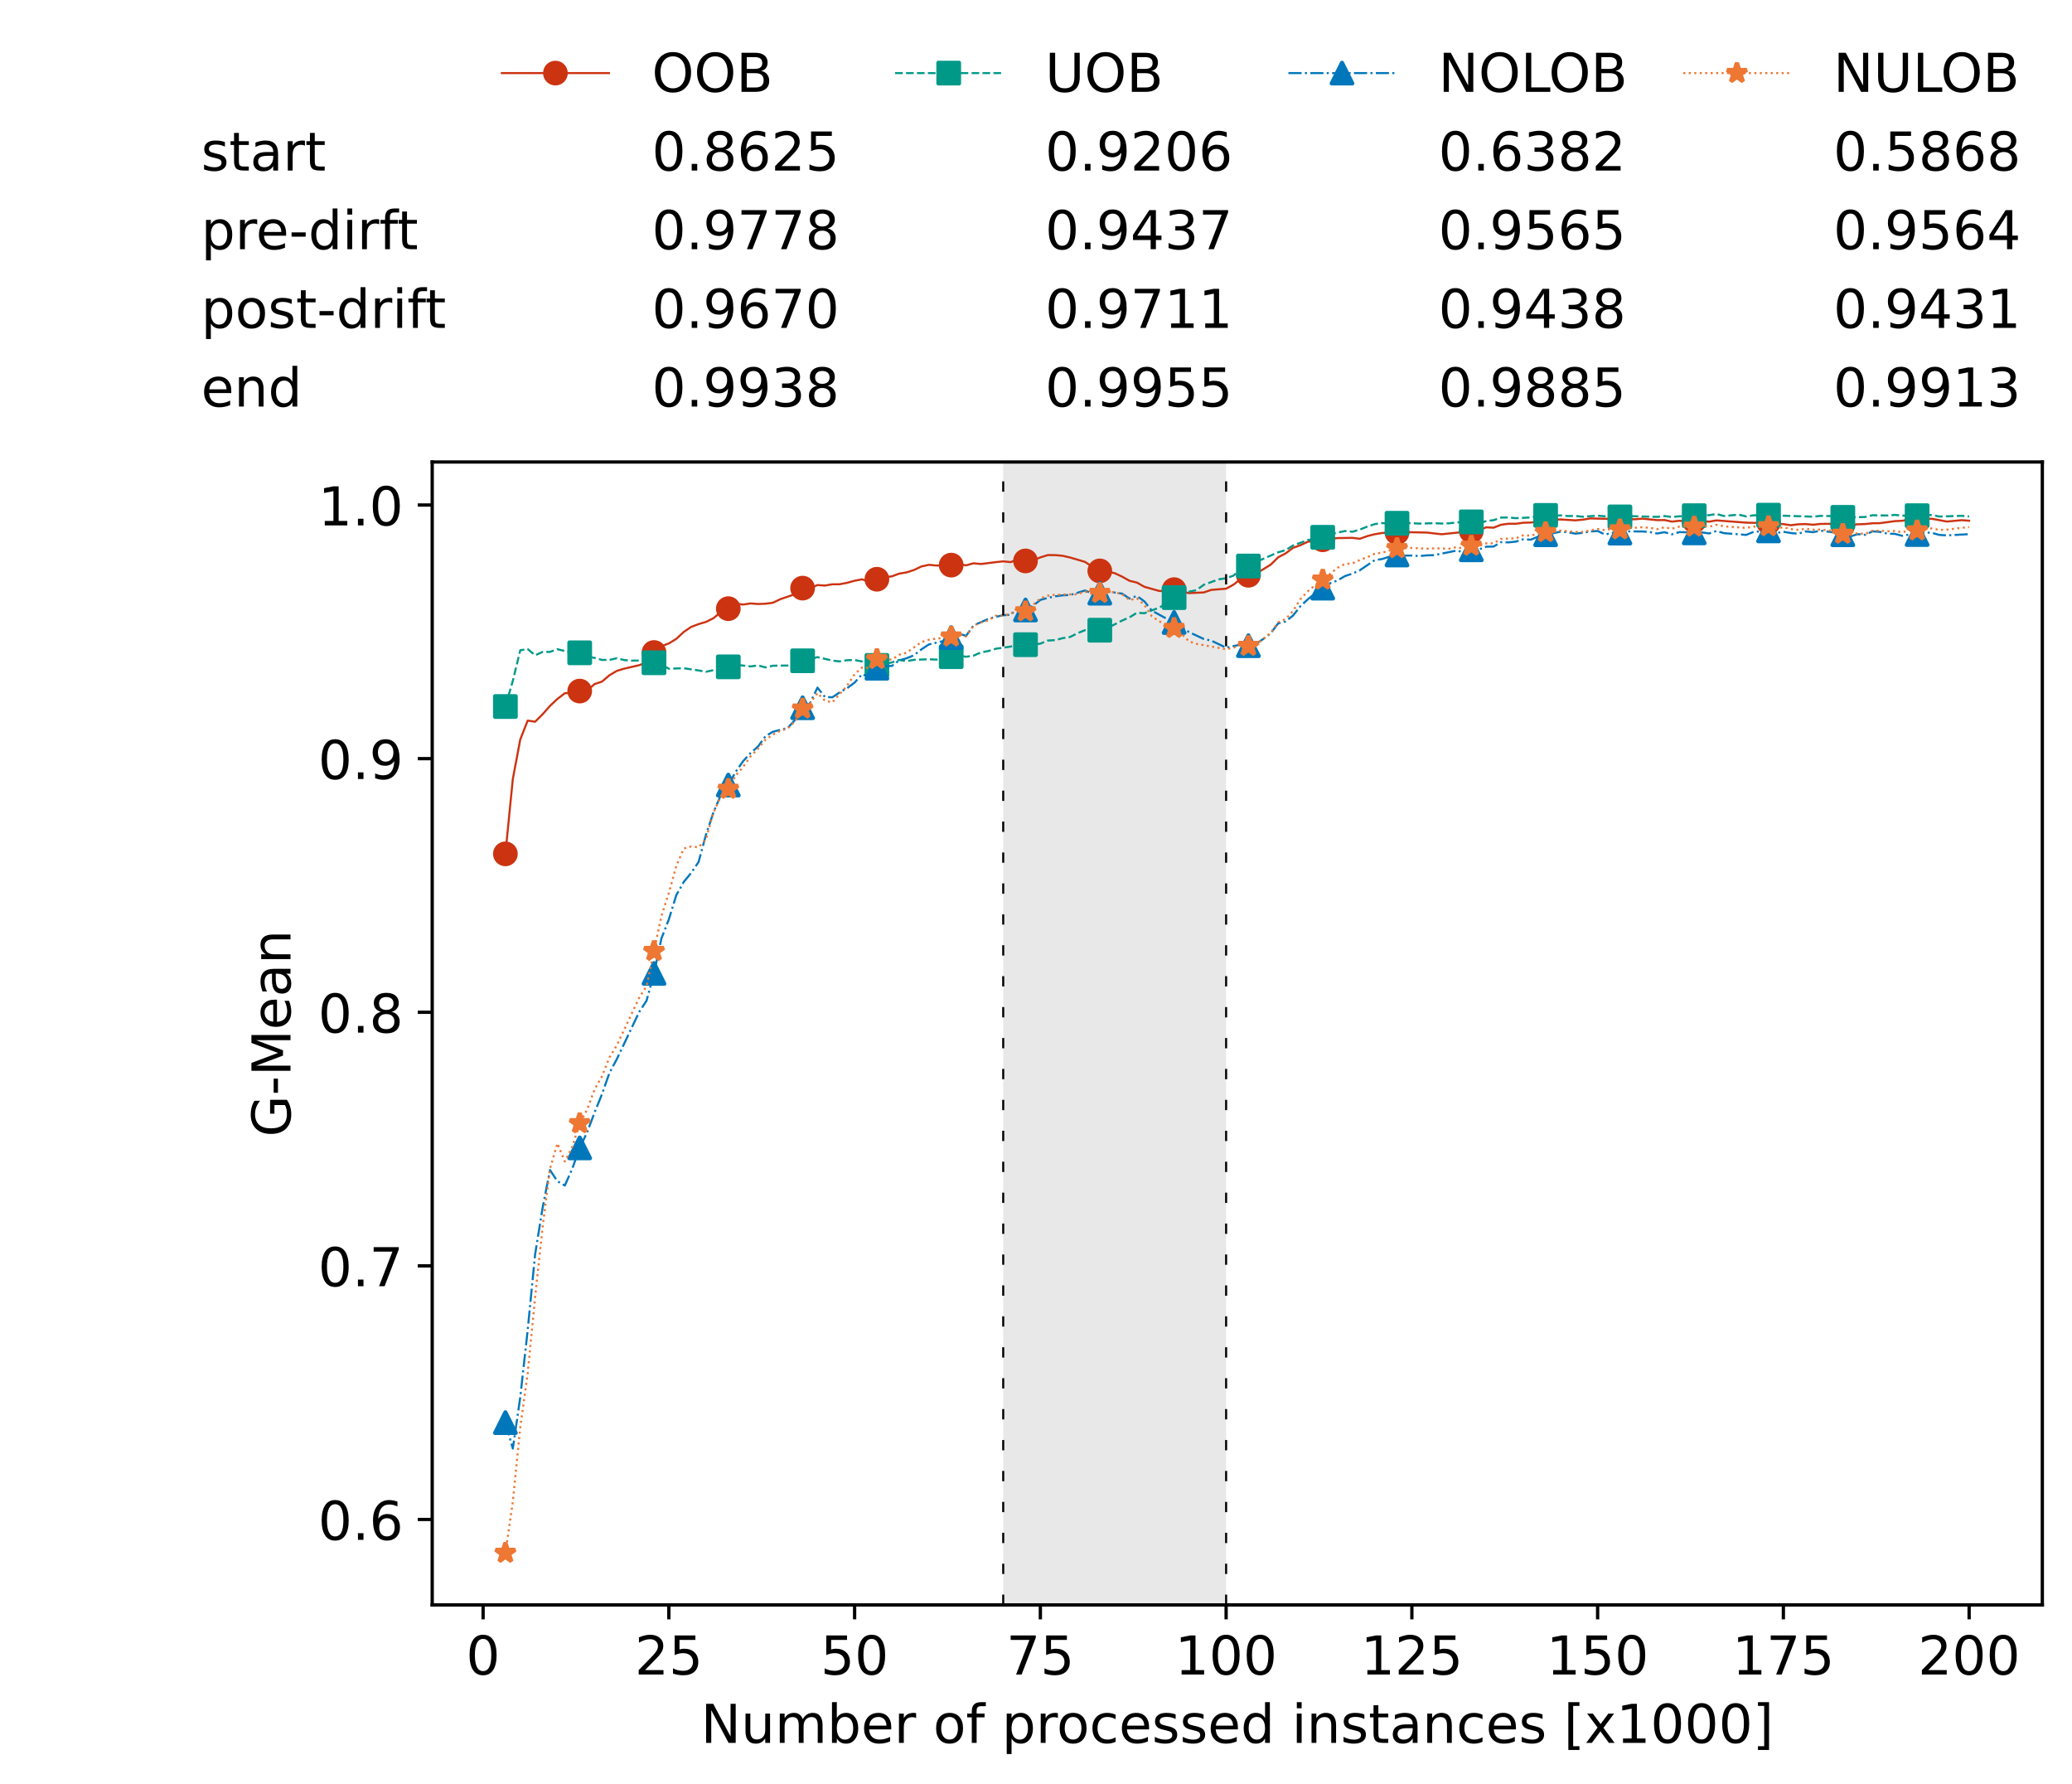 <?xml version="1.0" encoding="utf-8" standalone="no"?>
<!DOCTYPE svg PUBLIC "-//W3C//DTD SVG 1.1//EN"
  "http://www.w3.org/Graphics/SVG/1.1/DTD/svg11.dtd">
<!-- Created with matplotlib (https://matplotlib.org/) -->
<svg height="432.615pt" version="1.1" viewBox="0 0 502.65 432.615" width="502.65pt" xmlns="http://www.w3.org/2000/svg" xmlns:xlink="http://www.w3.org/1999/xlink">
 <defs>
  <style type="text/css">*{stroke-linecap:butt;stroke-linejoin:round;}</style>
 </defs>
 <g id="figure_1">
  <g id="patch_1">
   <path d="M 0 432.615 
L 502.65 432.615 
L 502.65 0 
L 0 0 
z
" style="fill:#ffffff;"/>
  </g>
  <g id="axes_1">
   <g id="patch_2">
    <path d="M 104.85 389.252 
L 495.45 389.252 
L 495.45 112.052 
L 104.85 112.052 
z
" style="fill:#ffffff;"/>
   </g>
   <g id="patch_3">
    <path clip-path="url(#p9b0b8a7db8)" d="M 297.446 389.252 
L 297.446 112.052 
L 243.372 112.052 
L 243.372 389.252 
z
" style="fill:#d3d3d3;opacity:0.5;"/>
   </g>
   <g id="matplotlib.axis_1">
    <g id="xtick_1">
     <g id="line2d_1">
      <defs>
       <path d="M 0 0 
L 0 3.5 
" id="me1a016003f" style="stroke:#000000;stroke-width:0.8;"/>
      </defs>
      <g>
       <use style="stroke:#000000;stroke-width:0.8;" x="117.197" xlink:href="#me1a016003f" y="389.252"/>
      </g>
     </g>
     <g id="text_1">
      <!-- 0 -->
      <g transform="translate(113.061 406.13)scale(0.13 -0.13)">
       <defs>
        <path d="M 31.781 66.406 
Q 24.172 66.406 20.328 58.906 
Q 16.5 51.422 16.5 36.375 
Q 16.5 21.391 20.328 13.891 
Q 24.172 6.391 31.781 6.391 
Q 39.453 6.391 43.281 13.891 
Q 47.125 21.391 47.125 36.375 
Q 47.125 51.422 43.281 58.906 
Q 39.453 66.406 31.781 66.406 
z
M 31.781 74.219 
Q 44.047 74.219 50.516 64.516 
Q 56.984 54.828 56.984 36.375 
Q 56.984 17.969 50.516 8.266 
Q 44.047 -1.422 31.781 -1.422 
Q 19.531 -1.422 13.062 8.266 
Q 6.594 17.969 6.594 36.375 
Q 6.594 54.828 13.062 64.516 
Q 19.531 74.219 31.781 74.219 
z
" id="DejaVuSans-48"/>
       </defs>
       <use xlink:href="#DejaVuSans-48"/>
      </g>
     </g>
    </g>
    <g id="xtick_2">
     <g id="line2d_2">
      <g>
       <use style="stroke:#000000;stroke-width:0.8;" x="162.259" xlink:href="#me1a016003f" y="389.252"/>
      </g>
     </g>
     <g id="text_2">
      <!-- 25 -->
      <g transform="translate(153.988 406.13)scale(0.13 -0.13)">
       <defs>
        <path d="M 19.188 8.297 
L 53.609 8.297 
L 53.609 0 
L 7.328 0 
L 7.328 8.297 
Q 12.938 14.109 22.625 23.891 
Q 32.328 33.688 34.812 36.531 
Q 39.547 41.844 41.422 45.531 
Q 43.312 49.219 43.312 52.781 
Q 43.312 58.594 39.234 62.25 
Q 35.156 65.922 28.609 65.922 
Q 23.969 65.922 18.812 64.312 
Q 13.672 62.703 7.812 59.422 
L 7.812 69.391 
Q 13.766 71.781 18.938 73 
Q 24.125 74.219 28.422 74.219 
Q 39.75 74.219 46.484 68.547 
Q 53.219 62.891 53.219 53.422 
Q 53.219 48.922 51.531 44.891 
Q 49.859 40.875 45.406 35.406 
Q 44.188 33.984 37.641 27.219 
Q 31.109 20.453 19.188 8.297 
z
" id="DejaVuSans-50"/>
        <path d="M 10.797 72.906 
L 49.516 72.906 
L 49.516 64.594 
L 19.828 64.594 
L 19.828 46.734 
Q 21.969 47.469 24.109 47.828 
Q 26.266 48.188 28.422 48.188 
Q 40.625 48.188 47.75 41.5 
Q 54.891 34.812 54.891 23.391 
Q 54.891 11.625 47.562 5.094 
Q 40.234 -1.422 26.906 -1.422 
Q 22.312 -1.422 17.547 -0.641 
Q 12.797 0.141 7.719 1.703 
L 7.719 11.625 
Q 12.109 9.234 16.797 8.062 
Q 21.484 6.891 26.703 6.891 
Q 35.156 6.891 40.078 11.328 
Q 45.016 15.766 45.016 23.391 
Q 45.016 31 40.078 35.438 
Q 35.156 39.891 26.703 39.891 
Q 22.75 39.891 18.812 39.016 
Q 14.891 38.141 10.797 36.281 
z
" id="DejaVuSans-53"/>
       </defs>
       <use xlink:href="#DejaVuSans-50"/>
       <use x="63.623" xlink:href="#DejaVuSans-53"/>
      </g>
     </g>
    </g>
    <g id="xtick_3">
     <g id="line2d_3">
      <g>
       <use style="stroke:#000000;stroke-width:0.8;" x="207.322" xlink:href="#me1a016003f" y="389.252"/>
      </g>
     </g>
     <g id="text_3">
      <!-- 50 -->
      <g transform="translate(199.05 406.13)scale(0.13 -0.13)">
       <use xlink:href="#DejaVuSans-53"/>
       <use x="63.623" xlink:href="#DejaVuSans-48"/>
      </g>
     </g>
    </g>
    <g id="xtick_4">
     <g id="line2d_4">
      <g>
       <use style="stroke:#000000;stroke-width:0.8;" x="252.384" xlink:href="#me1a016003f" y="389.252"/>
      </g>
     </g>
     <g id="text_4">
      <!-- 75 -->
      <g transform="translate(244.113 406.13)scale(0.13 -0.13)">
       <defs>
        <path d="M 8.203 72.906 
L 55.078 72.906 
L 55.078 68.703 
L 28.609 0 
L 18.312 0 
L 43.219 64.594 
L 8.203 64.594 
z
" id="DejaVuSans-55"/>
       </defs>
       <use xlink:href="#DejaVuSans-55"/>
       <use x="63.623" xlink:href="#DejaVuSans-53"/>
      </g>
     </g>
    </g>
    <g id="xtick_5">
     <g id="line2d_5">
      <g>
       <use style="stroke:#000000;stroke-width:0.8;" x="297.446" xlink:href="#me1a016003f" y="389.252"/>
      </g>
     </g>
     <g id="text_5">
      <!-- 100 -->
      <g transform="translate(285.039 406.13)scale(0.13 -0.13)">
       <defs>
        <path d="M 12.406 8.297 
L 28.516 8.297 
L 28.516 63.922 
L 10.984 60.406 
L 10.984 69.391 
L 28.422 72.906 
L 38.281 72.906 
L 38.281 8.297 
L 54.391 8.297 
L 54.391 0 
L 12.406 0 
z
" id="DejaVuSans-49"/>
       </defs>
       <use xlink:href="#DejaVuSans-49"/>
       <use x="63.623" xlink:href="#DejaVuSans-48"/>
       <use x="127.246" xlink:href="#DejaVuSans-48"/>
      </g>
     </g>
    </g>
    <g id="xtick_6">
     <g id="line2d_6">
      <g>
       <use style="stroke:#000000;stroke-width:0.8;" x="342.509" xlink:href="#me1a016003f" y="389.252"/>
      </g>
     </g>
     <g id="text_6">
      <!-- 125 -->
      <g transform="translate(330.102 406.13)scale(0.13 -0.13)">
       <use xlink:href="#DejaVuSans-49"/>
       <use x="63.623" xlink:href="#DejaVuSans-50"/>
       <use x="127.246" xlink:href="#DejaVuSans-53"/>
      </g>
     </g>
    </g>
    <g id="xtick_7">
     <g id="line2d_7">
      <g>
       <use style="stroke:#000000;stroke-width:0.8;" x="387.571" xlink:href="#me1a016003f" y="389.252"/>
      </g>
     </g>
     <g id="text_7">
      <!-- 150 -->
      <g transform="translate(375.164 406.13)scale(0.13 -0.13)">
       <use xlink:href="#DejaVuSans-49"/>
       <use x="63.623" xlink:href="#DejaVuSans-53"/>
       <use x="127.246" xlink:href="#DejaVuSans-48"/>
      </g>
     </g>
    </g>
    <g id="xtick_8">
     <g id="line2d_8">
      <g>
       <use style="stroke:#000000;stroke-width:0.8;" x="432.633" xlink:href="#me1a016003f" y="389.252"/>
      </g>
     </g>
     <g id="text_8">
      <!-- 175 -->
      <g transform="translate(420.226 406.13)scale(0.13 -0.13)">
       <use xlink:href="#DejaVuSans-49"/>
       <use x="63.623" xlink:href="#DejaVuSans-55"/>
       <use x="127.246" xlink:href="#DejaVuSans-53"/>
      </g>
     </g>
    </g>
    <g id="xtick_9">
     <g id="line2d_9">
      <g>
       <use style="stroke:#000000;stroke-width:0.8;" x="477.695" xlink:href="#me1a016003f" y="389.252"/>
      </g>
     </g>
     <g id="text_9">
      <!-- 200 -->
      <g transform="translate(465.289 406.13)scale(0.13 -0.13)">
       <use xlink:href="#DejaVuSans-50"/>
       <use x="63.623" xlink:href="#DejaVuSans-48"/>
       <use x="127.246" xlink:href="#DejaVuSans-48"/>
      </g>
     </g>
    </g>
    <g id="text_10">
     <!-- Number of processed instances [x1000] -->
     <g transform="translate(170.025 422.711)scale(0.13 -0.13)">
      <defs>
       <path d="M 9.812 72.906 
L 23.094 72.906 
L 55.422 11.922 
L 55.422 72.906 
L 64.984 72.906 
L 64.984 0 
L 51.703 0 
L 19.391 60.984 
L 19.391 0 
L 9.812 0 
z
" id="DejaVuSans-78"/>
       <path d="M 8.5 21.578 
L 8.5 54.688 
L 17.484 54.688 
L 17.484 21.922 
Q 17.484 14.156 20.5 10.266 
Q 23.531 6.391 29.594 6.391 
Q 36.859 6.391 41.078 11.031 
Q 45.312 15.672 45.312 23.688 
L 45.312 54.688 
L 54.297 54.688 
L 54.297 0 
L 45.312 0 
L 45.312 8.406 
Q 42.047 3.422 37.719 1 
Q 33.406 -1.422 27.688 -1.422 
Q 18.266 -1.422 13.375 4.438 
Q 8.5 10.297 8.5 21.578 
z
M 31.109 56 
z
" id="DejaVuSans-117"/>
       <path d="M 52 44.188 
Q 55.375 50.25 60.062 53.125 
Q 64.75 56 71.094 56 
Q 79.641 56 84.281 50.016 
Q 88.922 44.047 88.922 33.016 
L 88.922 0 
L 79.891 0 
L 79.891 32.719 
Q 79.891 40.578 77.094 44.375 
Q 74.312 48.188 68.609 48.188 
Q 61.625 48.188 57.562 43.547 
Q 53.516 38.922 53.516 30.906 
L 53.516 0 
L 44.484 0 
L 44.484 32.719 
Q 44.484 40.625 41.703 44.406 
Q 38.922 48.188 33.109 48.188 
Q 26.219 48.188 22.156 43.531 
Q 18.109 38.875 18.109 30.906 
L 18.109 0 
L 9.078 0 
L 9.078 54.688 
L 18.109 54.688 
L 18.109 46.188 
Q 21.188 51.219 25.484 53.609 
Q 29.781 56 35.688 56 
Q 41.656 56 45.828 52.969 
Q 50 49.953 52 44.188 
z
" id="DejaVuSans-109"/>
       <path d="M 48.688 27.297 
Q 48.688 37.203 44.609 42.844 
Q 40.531 48.484 33.406 48.484 
Q 26.266 48.484 22.188 42.844 
Q 18.109 37.203 18.109 27.297 
Q 18.109 17.391 22.188 11.75 
Q 26.266 6.109 33.406 6.109 
Q 40.531 6.109 44.609 11.75 
Q 48.688 17.391 48.688 27.297 
z
M 18.109 46.391 
Q 20.953 51.266 25.266 53.625 
Q 29.594 56 35.594 56 
Q 45.562 56 51.781 48.094 
Q 58.016 40.188 58.016 27.297 
Q 58.016 14.406 51.781 6.484 
Q 45.562 -1.422 35.594 -1.422 
Q 29.594 -1.422 25.266 0.953 
Q 20.953 3.328 18.109 8.203 
L 18.109 0 
L 9.078 0 
L 9.078 75.984 
L 18.109 75.984 
z
" id="DejaVuSans-98"/>
       <path d="M 56.203 29.594 
L 56.203 25.203 
L 14.891 25.203 
Q 15.484 15.922 20.484 11.062 
Q 25.484 6.203 34.422 6.203 
Q 39.594 6.203 44.453 7.469 
Q 49.312 8.734 54.109 11.281 
L 54.109 2.781 
Q 49.266 0.734 44.188 -0.344 
Q 39.109 -1.422 33.891 -1.422 
Q 20.797 -1.422 13.156 6.188 
Q 5.516 13.812 5.516 26.812 
Q 5.516 40.234 12.766 48.109 
Q 20.016 56 32.328 56 
Q 43.359 56 49.781 48.891 
Q 56.203 41.797 56.203 29.594 
z
M 47.219 32.234 
Q 47.125 39.594 43.094 43.984 
Q 39.062 48.391 32.422 48.391 
Q 24.906 48.391 20.391 44.141 
Q 15.875 39.891 15.188 32.172 
z
" id="DejaVuSans-101"/>
       <path d="M 41.109 46.297 
Q 39.594 47.172 37.812 47.578 
Q 36.031 48 33.891 48 
Q 26.266 48 22.188 43.047 
Q 18.109 38.094 18.109 28.812 
L 18.109 0 
L 9.078 0 
L 9.078 54.688 
L 18.109 54.688 
L 18.109 46.188 
Q 20.953 51.172 25.484 53.578 
Q 30.031 56 36.531 56 
Q 37.453 56 38.578 55.875 
Q 39.703 55.766 41.062 55.516 
z
" id="DejaVuSans-114"/>
       <path id="DejaVuSans-32"/>
       <path d="M 30.609 48.391 
Q 23.391 48.391 19.188 42.75 
Q 14.984 37.109 14.984 27.297 
Q 14.984 17.484 19.156 11.844 
Q 23.344 6.203 30.609 6.203 
Q 37.797 6.203 41.984 11.859 
Q 46.188 17.531 46.188 27.297 
Q 46.188 37.016 41.984 42.703 
Q 37.797 48.391 30.609 48.391 
z
M 30.609 56 
Q 42.328 56 49.016 48.375 
Q 55.719 40.766 55.719 27.297 
Q 55.719 13.875 49.016 6.219 
Q 42.328 -1.422 30.609 -1.422 
Q 18.844 -1.422 12.172 6.219 
Q 5.516 13.875 5.516 27.297 
Q 5.516 40.766 12.172 48.375 
Q 18.844 56 30.609 56 
z
" id="DejaVuSans-111"/>
       <path d="M 37.109 75.984 
L 37.109 68.5 
L 28.516 68.5 
Q 23.688 68.5 21.797 66.547 
Q 19.922 64.594 19.922 59.516 
L 19.922 54.688 
L 34.719 54.688 
L 34.719 47.703 
L 19.922 47.703 
L 19.922 0 
L 10.891 0 
L 10.891 47.703 
L 2.297 47.703 
L 2.297 54.688 
L 10.891 54.688 
L 10.891 58.5 
Q 10.891 67.625 15.141 71.797 
Q 19.391 75.984 28.609 75.984 
z
" id="DejaVuSans-102"/>
       <path d="M 18.109 8.203 
L 18.109 -20.797 
L 9.078 -20.797 
L 9.078 54.688 
L 18.109 54.688 
L 18.109 46.391 
Q 20.953 51.266 25.266 53.625 
Q 29.594 56 35.594 56 
Q 45.562 56 51.781 48.094 
Q 58.016 40.188 58.016 27.297 
Q 58.016 14.406 51.781 6.484 
Q 45.562 -1.422 35.594 -1.422 
Q 29.594 -1.422 25.266 0.953 
Q 20.953 3.328 18.109 8.203 
z
M 48.688 27.297 
Q 48.688 37.203 44.609 42.844 
Q 40.531 48.484 33.406 48.484 
Q 26.266 48.484 22.188 42.844 
Q 18.109 37.203 18.109 27.297 
Q 18.109 17.391 22.188 11.75 
Q 26.266 6.109 33.406 6.109 
Q 40.531 6.109 44.609 11.75 
Q 48.688 17.391 48.688 27.297 
z
" id="DejaVuSans-112"/>
       <path d="M 48.781 52.594 
L 48.781 44.188 
Q 44.969 46.297 41.141 47.344 
Q 37.312 48.391 33.406 48.391 
Q 24.656 48.391 19.812 42.844 
Q 14.984 37.312 14.984 27.297 
Q 14.984 17.281 19.812 11.734 
Q 24.656 6.203 33.406 6.203 
Q 37.312 6.203 41.141 7.25 
Q 44.969 8.297 48.781 10.406 
L 48.781 2.094 
Q 45.016 0.344 40.984 -0.531 
Q 36.969 -1.422 32.422 -1.422 
Q 20.062 -1.422 12.781 6.344 
Q 5.516 14.109 5.516 27.297 
Q 5.516 40.672 12.859 48.328 
Q 20.219 56 33.016 56 
Q 37.156 56 41.109 55.141 
Q 45.062 54.297 48.781 52.594 
z
" id="DejaVuSans-99"/>
       <path d="M 44.281 53.078 
L 44.281 44.578 
Q 40.484 46.531 36.375 47.5 
Q 32.281 48.484 27.875 48.484 
Q 21.188 48.484 17.844 46.438 
Q 14.5 44.391 14.5 40.281 
Q 14.5 37.156 16.891 35.375 
Q 19.281 33.594 26.516 31.984 
L 29.594 31.297 
Q 39.156 29.25 43.188 25.516 
Q 47.219 21.781 47.219 15.094 
Q 47.219 7.469 41.188 3.016 
Q 35.156 -1.422 24.609 -1.422 
Q 20.219 -1.422 15.453 -0.562 
Q 10.688 0.297 5.422 2 
L 5.422 11.281 
Q 10.406 8.688 15.234 7.391 
Q 20.062 6.109 24.812 6.109 
Q 31.156 6.109 34.562 8.281 
Q 37.984 10.453 37.984 14.406 
Q 37.984 18.062 35.516 20.016 
Q 33.062 21.969 24.703 23.781 
L 21.578 24.516 
Q 13.234 26.266 9.516 29.906 
Q 5.812 33.547 5.812 39.891 
Q 5.812 47.609 11.281 51.797 
Q 16.75 56 26.812 56 
Q 31.781 56 36.172 55.266 
Q 40.578 54.547 44.281 53.078 
z
" id="DejaVuSans-115"/>
       <path d="M 45.406 46.391 
L 45.406 75.984 
L 54.391 75.984 
L 54.391 0 
L 45.406 0 
L 45.406 8.203 
Q 42.578 3.328 38.25 0.953 
Q 33.938 -1.422 27.875 -1.422 
Q 17.969 -1.422 11.734 6.484 
Q 5.516 14.406 5.516 27.297 
Q 5.516 40.188 11.734 48.094 
Q 17.969 56 27.875 56 
Q 33.938 56 38.25 53.625 
Q 42.578 51.266 45.406 46.391 
z
M 14.797 27.297 
Q 14.797 17.391 18.875 11.75 
Q 22.953 6.109 30.078 6.109 
Q 37.203 6.109 41.297 11.75 
Q 45.406 17.391 45.406 27.297 
Q 45.406 37.203 41.297 42.844 
Q 37.203 48.484 30.078 48.484 
Q 22.953 48.484 18.875 42.844 
Q 14.797 37.203 14.797 27.297 
z
" id="DejaVuSans-100"/>
       <path d="M 9.422 54.688 
L 18.406 54.688 
L 18.406 0 
L 9.422 0 
z
M 9.422 75.984 
L 18.406 75.984 
L 18.406 64.594 
L 9.422 64.594 
z
" id="DejaVuSans-105"/>
       <path d="M 54.891 33.016 
L 54.891 0 
L 45.906 0 
L 45.906 32.719 
Q 45.906 40.484 42.875 44.328 
Q 39.844 48.188 33.797 48.188 
Q 26.516 48.188 22.312 43.547 
Q 18.109 38.922 18.109 30.906 
L 18.109 0 
L 9.078 0 
L 9.078 54.688 
L 18.109 54.688 
L 18.109 46.188 
Q 21.344 51.125 25.703 53.562 
Q 30.078 56 35.797 56 
Q 45.219 56 50.047 50.172 
Q 54.891 44.344 54.891 33.016 
z
" id="DejaVuSans-110"/>
       <path d="M 18.312 70.219 
L 18.312 54.688 
L 36.812 54.688 
L 36.812 47.703 
L 18.312 47.703 
L 18.312 18.016 
Q 18.312 11.328 20.141 9.422 
Q 21.969 7.516 27.594 7.516 
L 36.812 7.516 
L 36.812 0 
L 27.594 0 
Q 17.188 0 13.234 3.875 
Q 9.281 7.766 9.281 18.016 
L 9.281 47.703 
L 2.688 47.703 
L 2.688 54.688 
L 9.281 54.688 
L 9.281 70.219 
z
" id="DejaVuSans-116"/>
       <path d="M 34.281 27.484 
Q 23.391 27.484 19.188 25 
Q 14.984 22.516 14.984 16.5 
Q 14.984 11.719 18.141 8.906 
Q 21.297 6.109 26.703 6.109 
Q 34.188 6.109 38.703 11.406 
Q 43.219 16.703 43.219 25.484 
L 43.219 27.484 
z
M 52.203 31.203 
L 52.203 0 
L 43.219 0 
L 43.219 8.297 
Q 40.141 3.328 35.547 0.953 
Q 30.953 -1.422 24.312 -1.422 
Q 15.922 -1.422 10.953 3.297 
Q 6 8.016 6 15.922 
Q 6 25.141 12.172 29.828 
Q 18.359 34.516 30.609 34.516 
L 43.219 34.516 
L 43.219 35.406 
Q 43.219 41.609 39.141 45 
Q 35.062 48.391 27.688 48.391 
Q 23 48.391 18.547 47.266 
Q 14.109 46.141 10.016 43.891 
L 10.016 52.203 
Q 14.938 54.109 19.578 55.047 
Q 24.219 56 28.609 56 
Q 40.484 56 46.344 49.844 
Q 52.203 43.703 52.203 31.203 
z
" id="DejaVuSans-97"/>
       <path d="M 8.594 75.984 
L 29.297 75.984 
L 29.297 69 
L 17.578 69 
L 17.578 -6.203 
L 29.297 -6.203 
L 29.297 -13.188 
L 8.594 -13.188 
z
" id="DejaVuSans-91"/>
       <path d="M 54.891 54.688 
L 35.109 28.078 
L 55.906 0 
L 45.312 0 
L 29.391 21.484 
L 13.484 0 
L 2.875 0 
L 24.125 28.609 
L 4.688 54.688 
L 15.281 54.688 
L 29.781 35.203 
L 44.281 54.688 
z
" id="DejaVuSans-120"/>
       <path d="M 30.422 75.984 
L 30.422 -13.188 
L 9.719 -13.188 
L 9.719 -6.203 
L 21.391 -6.203 
L 21.391 69 
L 9.719 69 
L 9.719 75.984 
z
" id="DejaVuSans-93"/>
      </defs>
      <use xlink:href="#DejaVuSans-78"/>
      <use x="74.805" xlink:href="#DejaVuSans-117"/>
      <use x="138.184" xlink:href="#DejaVuSans-109"/>
      <use x="235.596" xlink:href="#DejaVuSans-98"/>
      <use x="299.072" xlink:href="#DejaVuSans-101"/>
      <use x="360.596" xlink:href="#DejaVuSans-114"/>
      <use x="401.709" xlink:href="#DejaVuSans-32"/>
      <use x="433.496" xlink:href="#DejaVuSans-111"/>
      <use x="494.678" xlink:href="#DejaVuSans-102"/>
      <use x="529.883" xlink:href="#DejaVuSans-32"/>
      <use x="561.67" xlink:href="#DejaVuSans-112"/>
      <use x="625.146" xlink:href="#DejaVuSans-114"/>
      <use x="664.01" xlink:href="#DejaVuSans-111"/>
      <use x="725.191" xlink:href="#DejaVuSans-99"/>
      <use x="780.172" xlink:href="#DejaVuSans-101"/>
      <use x="841.695" xlink:href="#DejaVuSans-115"/>
      <use x="893.795" xlink:href="#DejaVuSans-115"/>
      <use x="945.895" xlink:href="#DejaVuSans-101"/>
      <use x="1007.418" xlink:href="#DejaVuSans-100"/>
      <use x="1070.895" xlink:href="#DejaVuSans-32"/>
      <use x="1102.682" xlink:href="#DejaVuSans-105"/>
      <use x="1130.465" xlink:href="#DejaVuSans-110"/>
      <use x="1193.844" xlink:href="#DejaVuSans-115"/>
      <use x="1245.943" xlink:href="#DejaVuSans-116"/>
      <use x="1285.152" xlink:href="#DejaVuSans-97"/>
      <use x="1346.432" xlink:href="#DejaVuSans-110"/>
      <use x="1409.811" xlink:href="#DejaVuSans-99"/>
      <use x="1464.791" xlink:href="#DejaVuSans-101"/>
      <use x="1526.314" xlink:href="#DejaVuSans-115"/>
      <use x="1578.414" xlink:href="#DejaVuSans-32"/>
      <use x="1610.201" xlink:href="#DejaVuSans-91"/>
      <use x="1649.215" xlink:href="#DejaVuSans-120"/>
      <use x="1708.395" xlink:href="#DejaVuSans-49"/>
      <use x="1772.018" xlink:href="#DejaVuSans-48"/>
      <use x="1835.641" xlink:href="#DejaVuSans-48"/>
      <use x="1899.264" xlink:href="#DejaVuSans-48"/>
      <use x="1962.887" xlink:href="#DejaVuSans-93"/>
     </g>
    </g>
   </g>
   <g id="matplotlib.axis_2">
    <g id="ytick_1">
     <g id="line2d_10">
      <defs>
       <path d="M 0 0 
L -3.5 0 
" id="mc391034eaf" style="stroke:#000000;stroke-width:0.8;"/>
      </defs>
      <g>
       <use style="stroke:#000000;stroke-width:0.8;" x="104.85" xlink:href="#mc391034eaf" y="368.525"/>
      </g>
     </g>
     <g id="text_11">
      <!-- 0.6 -->
      <g transform="translate(77.176 373.464)scale(0.13 -0.13)">
       <defs>
        <path d="M 10.688 12.406 
L 21 12.406 
L 21 0 
L 10.688 0 
z
" id="DejaVuSans-46"/>
        <path d="M 33.016 40.375 
Q 26.375 40.375 22.484 35.828 
Q 18.609 31.297 18.609 23.391 
Q 18.609 15.531 22.484 10.953 
Q 26.375 6.391 33.016 6.391 
Q 39.656 6.391 43.531 10.953 
Q 47.406 15.531 47.406 23.391 
Q 47.406 31.297 43.531 35.828 
Q 39.656 40.375 33.016 40.375 
z
M 52.594 71.297 
L 52.594 62.312 
Q 48.875 64.062 45.094 64.984 
Q 41.312 65.922 37.594 65.922 
Q 27.828 65.922 22.672 59.328 
Q 17.531 52.734 16.797 39.406 
Q 19.672 43.656 24.016 45.922 
Q 28.375 48.188 33.594 48.188 
Q 44.578 48.188 50.953 41.516 
Q 57.328 34.859 57.328 23.391 
Q 57.328 12.156 50.688 5.359 
Q 44.047 -1.422 33.016 -1.422 
Q 20.359 -1.422 13.672 8.266 
Q 6.984 17.969 6.984 36.375 
Q 6.984 53.656 15.188 63.938 
Q 23.391 74.219 37.203 74.219 
Q 40.922 74.219 44.703 73.484 
Q 48.484 72.75 52.594 71.297 
z
" id="DejaVuSans-54"/>
       </defs>
       <use xlink:href="#DejaVuSans-48"/>
       <use x="63.623" xlink:href="#DejaVuSans-46"/>
       <use x="95.41" xlink:href="#DejaVuSans-54"/>
      </g>
     </g>
    </g>
    <g id="ytick_2">
     <g id="line2d_11">
      <g>
       <use style="stroke:#000000;stroke-width:0.8;" x="104.85" xlink:href="#mc391034eaf" y="307.016"/>
      </g>
     </g>
     <g id="text_12">
      <!-- 0.7 -->
      <g transform="translate(77.176 311.955)scale(0.13 -0.13)">
       <use xlink:href="#DejaVuSans-48"/>
       <use x="63.623" xlink:href="#DejaVuSans-46"/>
       <use x="95.41" xlink:href="#DejaVuSans-55"/>
      </g>
     </g>
    </g>
    <g id="ytick_3">
     <g id="line2d_12">
      <g>
       <use style="stroke:#000000;stroke-width:0.8;" x="104.85" xlink:href="#mc391034eaf" y="245.507"/>
      </g>
     </g>
     <g id="text_13">
      <!-- 0.8 -->
      <g transform="translate(77.176 250.446)scale(0.13 -0.13)">
       <defs>
        <path d="M 31.781 34.625 
Q 24.75 34.625 20.719 30.859 
Q 16.703 27.094 16.703 20.516 
Q 16.703 13.922 20.719 10.156 
Q 24.75 6.391 31.781 6.391 
Q 38.812 6.391 42.859 10.172 
Q 46.922 13.969 46.922 20.516 
Q 46.922 27.094 42.891 30.859 
Q 38.875 34.625 31.781 34.625 
z
M 21.922 38.812 
Q 15.578 40.375 12.031 44.719 
Q 8.5 49.078 8.5 55.328 
Q 8.5 64.062 14.719 69.141 
Q 20.953 74.219 31.781 74.219 
Q 42.672 74.219 48.875 69.141 
Q 55.078 64.062 55.078 55.328 
Q 55.078 49.078 51.531 44.719 
Q 48 40.375 41.703 38.812 
Q 48.828 37.156 52.797 32.312 
Q 56.781 27.484 56.781 20.516 
Q 56.781 9.906 50.312 4.234 
Q 43.844 -1.422 31.781 -1.422 
Q 19.734 -1.422 13.25 4.234 
Q 6.781 9.906 6.781 20.516 
Q 6.781 27.484 10.781 32.312 
Q 14.797 37.156 21.922 38.812 
z
M 18.312 54.391 
Q 18.312 48.734 21.844 45.562 
Q 25.391 42.391 31.781 42.391 
Q 38.141 42.391 41.719 45.562 
Q 45.312 48.734 45.312 54.391 
Q 45.312 60.062 41.719 63.234 
Q 38.141 66.406 31.781 66.406 
Q 25.391 66.406 21.844 63.234 
Q 18.312 60.062 18.312 54.391 
z
" id="DejaVuSans-56"/>
       </defs>
       <use xlink:href="#DejaVuSans-48"/>
       <use x="63.623" xlink:href="#DejaVuSans-46"/>
       <use x="95.41" xlink:href="#DejaVuSans-56"/>
      </g>
     </g>
    </g>
    <g id="ytick_4">
     <g id="line2d_13">
      <g>
       <use style="stroke:#000000;stroke-width:0.8;" x="104.85" xlink:href="#mc391034eaf" y="183.998"/>
      </g>
     </g>
     <g id="text_14">
      <!-- 0.9 -->
      <g transform="translate(77.176 188.937)scale(0.13 -0.13)">
       <defs>
        <path d="M 10.984 1.516 
L 10.984 10.5 
Q 14.703 8.734 18.5 7.812 
Q 22.312 6.891 25.984 6.891 
Q 35.75 6.891 40.891 13.453 
Q 46.047 20.016 46.781 33.406 
Q 43.953 29.203 39.594 26.953 
Q 35.25 24.703 29.984 24.703 
Q 19.047 24.703 12.672 31.312 
Q 6.297 37.938 6.297 49.422 
Q 6.297 60.641 12.938 67.422 
Q 19.578 74.219 30.609 74.219 
Q 43.266 74.219 49.922 64.516 
Q 56.594 54.828 56.594 36.375 
Q 56.594 19.141 48.406 8.859 
Q 40.234 -1.422 26.422 -1.422 
Q 22.703 -1.422 18.891 -0.688 
Q 15.094 0.047 10.984 1.516 
z
M 30.609 32.422 
Q 37.25 32.422 41.125 36.953 
Q 45.016 41.5 45.016 49.422 
Q 45.016 57.281 41.125 61.844 
Q 37.25 66.406 30.609 66.406 
Q 23.969 66.406 20.094 61.844 
Q 16.219 57.281 16.219 49.422 
Q 16.219 41.5 20.094 36.953 
Q 23.969 32.422 30.609 32.422 
z
" id="DejaVuSans-57"/>
       </defs>
       <use xlink:href="#DejaVuSans-48"/>
       <use x="63.623" xlink:href="#DejaVuSans-46"/>
       <use x="95.41" xlink:href="#DejaVuSans-57"/>
      </g>
     </g>
    </g>
    <g id="ytick_5">
     <g id="line2d_14">
      <g>
       <use style="stroke:#000000;stroke-width:0.8;" x="104.85" xlink:href="#mc391034eaf" y="122.489"/>
      </g>
     </g>
     <g id="text_15">
      <!-- 1.0 -->
      <g transform="translate(77.176 127.428)scale(0.13 -0.13)">
       <use xlink:href="#DejaVuSans-49"/>
       <use x="63.623" xlink:href="#DejaVuSans-46"/>
       <use x="95.41" xlink:href="#DejaVuSans-48"/>
      </g>
     </g>
    </g>
    <g id="text_16">
     <!-- G-Mean -->
     <g transform="translate(70.472 275.744)rotate(-90)scale(0.13 -0.13)">
      <defs>
       <path d="M 59.516 10.406 
L 59.516 29.984 
L 43.406 29.984 
L 43.406 38.094 
L 69.281 38.094 
L 69.281 6.781 
Q 63.578 2.734 56.688 0.656 
Q 49.812 -1.422 42 -1.422 
Q 24.906 -1.422 15.25 8.562 
Q 5.609 18.562 5.609 36.375 
Q 5.609 54.25 15.25 64.234 
Q 24.906 74.219 42 74.219 
Q 49.125 74.219 55.547 72.453 
Q 61.969 70.703 67.391 67.281 
L 67.391 56.781 
Q 61.922 61.422 55.766 63.766 
Q 49.609 66.109 42.828 66.109 
Q 29.438 66.109 22.719 58.641 
Q 16.016 51.172 16.016 36.375 
Q 16.016 21.625 22.719 14.156 
Q 29.438 6.688 42.828 6.688 
Q 48.047 6.688 52.141 7.594 
Q 56.25 8.5 59.516 10.406 
z
" id="DejaVuSans-71"/>
       <path d="M 4.891 31.391 
L 31.203 31.391 
L 31.203 23.391 
L 4.891 23.391 
z
" id="DejaVuSans-45"/>
       <path d="M 9.812 72.906 
L 24.516 72.906 
L 43.109 23.297 
L 61.812 72.906 
L 76.516 72.906 
L 76.516 0 
L 66.891 0 
L 66.891 64.016 
L 48.094 14.016 
L 38.188 14.016 
L 19.391 64.016 
L 19.391 0 
L 9.812 0 
z
" id="DejaVuSans-77"/>
      </defs>
      <use xlink:href="#DejaVuSans-71"/>
      <use x="77.49" xlink:href="#DejaVuSans-45"/>
      <use x="113.574" xlink:href="#DejaVuSans-77"/>
      <use x="199.854" xlink:href="#DejaVuSans-101"/>
      <use x="261.377" xlink:href="#DejaVuSans-97"/>
      <use x="322.656" xlink:href="#DejaVuSans-110"/>
     </g>
    </g>
   </g>
   <g id="line2d_15"/>
   <g id="line2d_16"/>
   <g id="line2d_17"/>
   <g id="line2d_18"/>
   <g id="line2d_19"/>
   <g id="line2d_20">
    <path clip-path="url(#p9b0b8a7db8)" d="M 122.605 207.091 
L 124.407 188.941 
L 126.21 179.35 
L 128.012 174.77 
L 129.815 175.042 
L 131.617 173.251 
L 133.419 171.206 
L 135.222 169.517 
L 137.024 168.125 
L 138.827 168.059 
L 140.629 167.608 
L 142.432 167.48 
L 144.234 165.913 
L 146.037 165.312 
L 147.839 163.774 
L 149.642 162.711 
L 151.444 162.166 
L 155.049 161.331 
L 156.852 160.679 
L 158.654 158.253 
L 160.457 156.72 
L 162.259 156.054 
L 164.062 154.945 
L 165.864 153.278 
L 167.667 152.049 
L 169.469 151.367 
L 171.272 150.833 
L 173.074 149.937 
L 174.877 148.429 
L 176.679 147.62 
L 178.482 146.412 
L 180.284 146.617 
L 182.087 146.356 
L 183.889 146.49 
L 185.692 146.421 
L 187.494 146.193 
L 189.297 145.32 
L 192.902 144.086 
L 194.704 142.643 
L 196.507 142.651 
L 198.309 141.899 
L 200.112 142.015 
L 201.914 141.714 
L 203.717 141.701 
L 205.519 141.347 
L 207.322 140.848 
L 209.124 140.507 
L 210.927 141.138 
L 212.729 140.485 
L 214.532 139.98 
L 216.334 139.793 
L 218.137 139.125 
L 219.939 138.825 
L 221.742 138.236 
L 223.544 137.378 
L 225.347 136.99 
L 227.149 137.16 
L 230.754 137.062 
L 232.557 136.77 
L 234.359 137.116 
L 236.162 136.617 
L 237.964 136.794 
L 241.569 136.338 
L 243.372 136.146 
L 245.174 136.331 
L 246.976 135.642 
L 248.779 136.047 
L 250.581 135.903 
L 252.384 135.187 
L 254.186 134.627 
L 255.989 134.633 
L 257.791 134.797 
L 259.594 135.214 
L 263.199 136.27 
L 265.001 137.454 
L 266.804 138.465 
L 268.606 138.628 
L 270.409 139.011 
L 272.211 139.851 
L 274.014 140.863 
L 275.816 141.299 
L 277.619 142.318 
L 281.224 143.328 
L 283.026 143.355 
L 284.829 143.009 
L 288.434 143.856 
L 292.039 143.686 
L 293.841 143.069 
L 297.446 142.778 
L 299.249 141.792 
L 301.051 140.354 
L 302.854 139.524 
L 304.656 139.162 
L 308.261 136.952 
L 310.064 135.169 
L 311.866 134.229 
L 313.669 132.869 
L 315.471 132.225 
L 317.274 131.382 
L 324.484 130.501 
L 328.089 130.445 
L 329.891 130.671 
L 331.694 130.024 
L 333.496 129.568 
L 335.299 129.266 
L 338.904 129.166 
L 340.706 129.054 
L 346.114 129.162 
L 349.719 129.576 
L 355.126 129.017 
L 358.731 128.646 
L 360.533 127.896 
L 362.336 127.981 
L 364.138 127.271 
L 365.941 127.029 
L 367.743 127.03 
L 369.546 126.779 
L 371.348 126.735 
L 374.953 126.237 
L 376.756 126.037 
L 378.558 125.987 
L 382.163 126.202 
L 383.966 126.041 
L 385.768 125.734 
L 391.176 125.872 
L 392.978 125.995 
L 394.781 125.889 
L 396.583 125.94 
L 398.386 125.786 
L 401.991 126.149 
L 403.793 126.131 
L 405.596 126.507 
L 407.398 126.308 
L 409.201 126.473 
L 411.003 126.322 
L 412.806 126.322 
L 414.608 126.524 
L 416.411 126.216 
L 423.621 126.76 
L 427.226 126.84 
L 429.028 126.681 
L 430.831 127.044 
L 432.633 127.116 
L 434.436 127.384 
L 436.238 127.159 
L 438.041 127.104 
L 439.843 127.267 
L 441.646 127.067 
L 445.251 127.026 
L 447.053 127.33 
L 448.856 127.393 
L 450.658 127.155 
L 452.461 127.103 
L 454.263 126.909 
L 456.066 126.882 
L 459.671 126.394 
L 461.473 126.308 
L 463.276 125.96 
L 465.078 126.176 
L 466.881 125.81 
L 468.683 125.823 
L 472.288 126.493 
L 475.893 126.163 
L 477.695 126.288 
L 477.695 126.288 
" style="fill:none;stroke:#cc3311;stroke-linecap:square;stroke-width:0.5;"/>
    <defs>
     <path d="M 0 2.5 
C 0.663 2.5 1.299 2.237 1.768 1.768 
C 2.237 1.299 2.5 0.663 2.5 0 
C 2.5 -0.663 2.237 -1.299 1.768 -1.768 
C 1.299 -2.237 0.663 -2.5 0 -2.5 
C -0.663 -2.5 -1.299 -2.237 -1.768 -1.768 
C -2.237 -1.299 -2.5 -0.663 -2.5 0 
C -2.5 0.663 -2.237 1.299 -1.768 1.768 
C -1.299 2.237 -0.663 2.5 0 2.5 
z
" id="m3323ccccf3" style="stroke:#cc3311;"/>
    </defs>
    <g clip-path="url(#p9b0b8a7db8)">
     <use style="fill:#cc3311;stroke:#cc3311;" x="122.605" xlink:href="#m3323ccccf3" y="207.091"/>
     <use style="fill:#cc3311;stroke:#cc3311;" x="140.629" xlink:href="#m3323ccccf3" y="167.608"/>
     <use style="fill:#cc3311;stroke:#cc3311;" x="158.654" xlink:href="#m3323ccccf3" y="158.253"/>
     <use style="fill:#cc3311;stroke:#cc3311;" x="176.679" xlink:href="#m3323ccccf3" y="147.62"/>
     <use style="fill:#cc3311;stroke:#cc3311;" x="194.704" xlink:href="#m3323ccccf3" y="142.643"/>
     <use style="fill:#cc3311;stroke:#cc3311;" x="212.729" xlink:href="#m3323ccccf3" y="140.485"/>
     <use style="fill:#cc3311;stroke:#cc3311;" x="230.754" xlink:href="#m3323ccccf3" y="137.062"/>
     <use style="fill:#cc3311;stroke:#cc3311;" x="248.779" xlink:href="#m3323ccccf3" y="136.047"/>
     <use style="fill:#cc3311;stroke:#cc3311;" x="266.804" xlink:href="#m3323ccccf3" y="138.465"/>
     <use style="fill:#cc3311;stroke:#cc3311;" x="284.829" xlink:href="#m3323ccccf3" y="143.009"/>
     <use style="fill:#cc3311;stroke:#cc3311;" x="302.854" xlink:href="#m3323ccccf3" y="139.524"/>
     <use style="fill:#cc3311;stroke:#cc3311;" x="320.879" xlink:href="#m3323ccccf3" y="130.915"/>
     <use style="fill:#cc3311;stroke:#cc3311;" x="338.904" xlink:href="#m3323ccccf3" y="129.166"/>
     <use style="fill:#cc3311;stroke:#cc3311;" x="356.928" xlink:href="#m3323ccccf3" y="128.829"/>
     <use style="fill:#cc3311;stroke:#cc3311;" x="374.953" xlink:href="#m3323ccccf3" y="126.237"/>
     <use style="fill:#cc3311;stroke:#cc3311;" x="392.978" xlink:href="#m3323ccccf3" y="125.995"/>
     <use style="fill:#cc3311;stroke:#cc3311;" x="411.003" xlink:href="#m3323ccccf3" y="126.322"/>
     <use style="fill:#cc3311;stroke:#cc3311;" x="429.028" xlink:href="#m3323ccccf3" y="126.681"/>
     <use style="fill:#cc3311;stroke:#cc3311;" x="447.053" xlink:href="#m3323ccccf3" y="127.33"/>
     <use style="fill:#cc3311;stroke:#cc3311;" x="465.078" xlink:href="#m3323ccccf3" y="126.176"/>
    </g>
   </g>
   <g id="line2d_21"/>
   <g id="line2d_22"/>
   <g id="line2d_23"/>
   <g id="line2d_24"/>
   <g id="line2d_25">
    <path clip-path="url(#p9b0b8a7db8)" d="M 122.605 171.357 
L 124.407 165.12 
L 126.21 157.716 
L 128.012 157.418 
L 129.815 158.929 
L 131.617 158.118 
L 133.419 158.109 
L 135.222 157.458 
L 138.827 158.32 
L 140.629 158.328 
L 142.432 159.293 
L 144.234 159.558 
L 146.037 160.052 
L 147.839 160.059 
L 149.642 159.634 
L 151.444 160.09 
L 153.247 160.225 
L 155.049 160.199 
L 156.852 160.4 
L 160.457 161.15 
L 162.259 162.192 
L 165.864 162.061 
L 169.469 162.61 
L 171.272 162.918 
L 173.074 162.54 
L 174.877 162.012 
L 176.679 161.731 
L 178.482 161.212 
L 182.087 161.637 
L 183.889 161.387 
L 185.692 161.868 
L 187.494 161.463 
L 191.099 161.411 
L 192.902 161.197 
L 194.704 160.267 
L 196.507 159.893 
L 198.309 159.374 
L 201.914 160.218 
L 203.717 160.412 
L 205.519 160.115 
L 207.322 160.068 
L 209.124 160.432 
L 210.927 161.144 
L 212.729 161.388 
L 214.532 161.082 
L 216.334 160.663 
L 218.137 160.058 
L 219.939 160.341 
L 221.742 160.027 
L 225.347 159.892 
L 227.149 159.975 
L 228.952 159.784 
L 230.754 159.265 
L 232.557 159.026 
L 234.359 159.28 
L 236.162 159.028 
L 237.964 158.234 
L 239.767 157.897 
L 241.569 157.345 
L 245.174 156.82 
L 246.976 156.22 
L 248.779 156.354 
L 250.581 156.335 
L 252.384 156.106 
L 254.186 155.35 
L 255.989 155.254 
L 257.791 154.775 
L 259.594 154.488 
L 261.396 153.578 
L 263.199 152.84 
L 265.001 153.161 
L 266.804 152.849 
L 268.606 152.351 
L 272.211 150.507 
L 274.014 149.725 
L 275.816 148.61 
L 277.619 148.731 
L 281.224 147.363 
L 283.026 146.346 
L 284.829 144.94 
L 288.434 143.496 
L 290.236 143.142 
L 292.039 141.82 
L 295.644 140.51 
L 297.446 140.237 
L 299.249 139.608 
L 301.051 137.852 
L 302.854 137.284 
L 304.656 136.316 
L 310.064 133.944 
L 311.866 133.442 
L 313.669 132.306 
L 317.274 130.969 
L 320.879 130.312 
L 322.681 129.565 
L 326.286 128.792 
L 328.089 128.969 
L 329.891 128.445 
L 331.694 127.712 
L 333.496 127.12 
L 335.299 126.851 
L 337.101 127.053 
L 340.706 126.79 
L 344.311 126.994 
L 347.916 126.89 
L 349.719 126.976 
L 351.521 126.919 
L 355.126 126.542 
L 356.928 126.57 
L 358.731 126.946 
L 360.533 126.38 
L 362.336 126.162 
L 364.138 125.536 
L 365.941 125.501 
L 367.743 125.674 
L 371.348 125.5 
L 373.151 125.12 
L 374.953 124.997 
L 376.756 125.142 
L 378.558 124.981 
L 380.361 125.16 
L 382.163 125.142 
L 383.966 125.315 
L 387.571 125.065 
L 391.176 125.394 
L 392.978 125.367 
L 394.781 125.156 
L 401.991 125.365 
L 403.793 125.158 
L 405.596 125.388 
L 407.398 125.223 
L 411.003 125.072 
L 412.806 124.944 
L 414.608 124.96 
L 416.411 124.652 
L 418.213 125.152 
L 421.818 124.819 
L 423.621 125.253 
L 425.423 124.99 
L 427.226 124.907 
L 438.041 125.249 
L 439.843 125.317 
L 441.646 125.121 
L 445.251 125.173 
L 447.053 125.477 
L 452.461 125.39 
L 454.263 124.959 
L 457.868 125.029 
L 459.671 124.878 
L 461.473 125.059 
L 465.078 125.064 
L 466.881 124.884 
L 468.683 124.92 
L 470.485 125.274 
L 475.893 125.104 
L 477.695 125.263 
L 477.695 125.263 
" style="fill:none;stroke:#009988;stroke-dasharray:1.85,0.8;stroke-dashoffset:0;stroke-width:0.5;"/>
    <defs>
     <path d="M -2.5 2.5 
L 2.5 2.5 
L 2.5 -2.5 
L -2.5 -2.5 
z
" id="mb61da3fad3" style="stroke:#009988;stroke-linejoin:miter;"/>
    </defs>
    <g clip-path="url(#p9b0b8a7db8)">
     <use style="fill:#009988;stroke:#009988;stroke-linejoin:miter;" x="122.605" xlink:href="#mb61da3fad3" y="171.357"/>
     <use style="fill:#009988;stroke:#009988;stroke-linejoin:miter;" x="140.629" xlink:href="#mb61da3fad3" y="158.328"/>
     <use style="fill:#009988;stroke:#009988;stroke-linejoin:miter;" x="158.654" xlink:href="#mb61da3fad3" y="160.738"/>
     <use style="fill:#009988;stroke:#009988;stroke-linejoin:miter;" x="176.679" xlink:href="#mb61da3fad3" y="161.731"/>
     <use style="fill:#009988;stroke:#009988;stroke-linejoin:miter;" x="194.704" xlink:href="#mb61da3fad3" y="160.267"/>
     <use style="fill:#009988;stroke:#009988;stroke-linejoin:miter;" x="212.729" xlink:href="#mb61da3fad3" y="161.388"/>
     <use style="fill:#009988;stroke:#009988;stroke-linejoin:miter;" x="230.754" xlink:href="#mb61da3fad3" y="159.265"/>
     <use style="fill:#009988;stroke:#009988;stroke-linejoin:miter;" x="248.779" xlink:href="#mb61da3fad3" y="156.354"/>
     <use style="fill:#009988;stroke:#009988;stroke-linejoin:miter;" x="266.804" xlink:href="#mb61da3fad3" y="152.849"/>
     <use style="fill:#009988;stroke:#009988;stroke-linejoin:miter;" x="284.829" xlink:href="#mb61da3fad3" y="144.94"/>
     <use style="fill:#009988;stroke:#009988;stroke-linejoin:miter;" x="302.854" xlink:href="#mb61da3fad3" y="137.284"/>
     <use style="fill:#009988;stroke:#009988;stroke-linejoin:miter;" x="320.879" xlink:href="#mb61da3fad3" y="130.312"/>
     <use style="fill:#009988;stroke:#009988;stroke-linejoin:miter;" x="338.904" xlink:href="#mb61da3fad3" y="126.91"/>
     <use style="fill:#009988;stroke:#009988;stroke-linejoin:miter;" x="356.928" xlink:href="#mb61da3fad3" y="126.57"/>
     <use style="fill:#009988;stroke:#009988;stroke-linejoin:miter;" x="374.953" xlink:href="#mb61da3fad3" y="124.997"/>
     <use style="fill:#009988;stroke:#009988;stroke-linejoin:miter;" x="392.978" xlink:href="#mb61da3fad3" y="125.367"/>
     <use style="fill:#009988;stroke:#009988;stroke-linejoin:miter;" x="411.003" xlink:href="#mb61da3fad3" y="125.072"/>
     <use style="fill:#009988;stroke:#009988;stroke-linejoin:miter;" x="429.028" xlink:href="#mb61da3fad3" y="124.948"/>
     <use style="fill:#009988;stroke:#009988;stroke-linejoin:miter;" x="447.053" xlink:href="#mb61da3fad3" y="125.477"/>
     <use style="fill:#009988;stroke:#009988;stroke-linejoin:miter;" x="465.078" xlink:href="#mb61da3fad3" y="125.064"/>
    </g>
   </g>
   <g id="line2d_26"/>
   <g id="line2d_27"/>
   <g id="line2d_28"/>
   <g id="line2d_29"/>
   <g id="line2d_30">
    <path clip-path="url(#p9b0b8a7db8)" d="M 122.605 345.036 
L 124.407 351.33 
L 126.21 338.883 
L 128.012 322.584 
L 129.815 304.23 
L 131.617 293.012 
L 133.419 283.771 
L 135.222 286.493 
L 137.024 287.529 
L 138.827 283.445 
L 140.629 278.407 
L 142.432 274.622 
L 144.234 269.832 
L 146.037 265.369 
L 147.839 260.234 
L 149.642 256.871 
L 155.049 245.457 
L 156.852 242.697 
L 158.654 236.091 
L 160.457 227.611 
L 162.259 222.967 
L 164.062 217.113 
L 165.864 213.917 
L 167.667 211.71 
L 169.469 209.06 
L 171.272 202.422 
L 173.074 197.05 
L 174.877 192.817 
L 176.679 190.41 
L 178.482 187.17 
L 180.284 184.599 
L 182.087 182.642 
L 183.889 181.062 
L 185.692 178.552 
L 187.494 177.482 
L 191.099 176.546 
L 192.902 174.565 
L 194.704 171.655 
L 196.507 170.547 
L 198.309 166.773 
L 200.112 169.032 
L 201.914 169.122 
L 203.717 167.908 
L 205.519 166.89 
L 207.322 165.552 
L 209.124 163.539 
L 210.927 164.161 
L 212.729 162.073 
L 214.532 161.559 
L 216.334 161.523 
L 218.137 160.16 
L 219.939 159.649 
L 221.742 158.912 
L 223.544 157.484 
L 225.347 156.291 
L 228.952 155.452 
L 230.754 154.647 
L 232.557 153.691 
L 234.359 154.212 
L 236.162 151.698 
L 239.767 150.105 
L 241.569 149.593 
L 243.372 149.222 
L 245.174 149.098 
L 246.976 147.447 
L 248.779 147.945 
L 250.581 146.936 
L 252.384 145.498 
L 254.186 145.006 
L 255.989 144.632 
L 257.791 144.384 
L 259.594 144.309 
L 263.199 143.216 
L 265.001 143.957 
L 266.804 143.869 
L 268.606 143.467 
L 272.211 143.972 
L 274.014 145.179 
L 275.816 144.535 
L 277.619 145.856 
L 279.421 148.094 
L 286.631 152.042 
L 288.434 153.299 
L 292.039 154.982 
L 293.841 155.373 
L 297.446 157.087 
L 301.051 156.312 
L 302.854 156.605 
L 304.656 156.166 
L 306.459 154.974 
L 308.261 153.586 
L 310.064 151.199 
L 311.866 150.734 
L 313.669 149.304 
L 315.471 147.032 
L 317.274 145.348 
L 319.076 143.878 
L 322.681 141.466 
L 324.484 140.77 
L 326.286 139.715 
L 328.089 139.12 
L 329.891 138.303 
L 333.496 135.851 
L 335.299 135.586 
L 337.101 134.993 
L 338.904 134.603 
L 340.706 134.752 
L 342.509 134.741 
L 344.311 134.863 
L 346.114 134.696 
L 347.916 134.641 
L 353.324 133.539 
L 355.126 133.919 
L 356.928 133.346 
L 358.731 133.273 
L 360.533 132.597 
L 362.336 132.55 
L 364.138 131.491 
L 365.941 131.549 
L 367.743 131.355 
L 369.546 130.789 
L 371.348 130.897 
L 373.151 130.148 
L 376.756 129.335 
L 378.558 128.95 
L 380.361 129.095 
L 382.163 129.423 
L 383.966 129.236 
L 385.768 128.906 
L 387.571 128.783 
L 389.373 129.649 
L 391.176 129.218 
L 392.978 129.297 
L 394.781 128.878 
L 398.386 128.901 
L 400.188 129.025 
L 401.991 129.39 
L 403.793 129.078 
L 405.596 129.59 
L 407.398 129.057 
L 409.201 129.091 
L 411.003 129.249 
L 412.806 129.12 
L 414.608 129.379 
L 416.411 128.774 
L 418.213 129.309 
L 423.621 129.732 
L 425.423 128.986 
L 429.028 128.762 
L 430.831 129.308 
L 432.633 128.97 
L 434.436 129.278 
L 436.238 129.456 
L 438.041 128.891 
L 439.843 129.071 
L 441.646 128.702 
L 445.251 129.179 
L 448.856 130.111 
L 450.658 129.55 
L 452.461 129.716 
L 454.263 128.869 
L 456.066 128.996 
L 457.868 129.423 
L 459.671 129.481 
L 461.473 129.952 
L 463.276 129.62 
L 465.078 129.646 
L 466.881 129.096 
L 468.683 129.249 
L 470.485 129.736 
L 472.288 129.847 
L 477.695 129.551 
L 477.695 129.551 
" style="fill:none;stroke:#0077bb;stroke-dasharray:3.2,0.8,0.5,0.8;stroke-dashoffset:0;stroke-width:0.5;"/>
    <defs>
     <path d="M 0 -2.5 
L -2.5 2.5 
L 2.5 2.5 
z
" id="mca6aa14208" style="stroke:#0077bb;stroke-linejoin:miter;"/>
    </defs>
    <g clip-path="url(#p9b0b8a7db8)">
     <use style="fill:#0077bb;stroke:#0077bb;stroke-linejoin:miter;" x="122.605" xlink:href="#mca6aa14208" y="345.036"/>
     <use style="fill:#0077bb;stroke:#0077bb;stroke-linejoin:miter;" x="140.629" xlink:href="#mca6aa14208" y="278.407"/>
     <use style="fill:#0077bb;stroke:#0077bb;stroke-linejoin:miter;" x="158.654" xlink:href="#mca6aa14208" y="236.091"/>
     <use style="fill:#0077bb;stroke:#0077bb;stroke-linejoin:miter;" x="176.679" xlink:href="#mca6aa14208" y="190.41"/>
     <use style="fill:#0077bb;stroke:#0077bb;stroke-linejoin:miter;" x="194.704" xlink:href="#mca6aa14208" y="171.655"/>
     <use style="fill:#0077bb;stroke:#0077bb;stroke-linejoin:miter;" x="212.729" xlink:href="#mca6aa14208" y="162.073"/>
     <use style="fill:#0077bb;stroke:#0077bb;stroke-linejoin:miter;" x="230.754" xlink:href="#mca6aa14208" y="154.647"/>
     <use style="fill:#0077bb;stroke:#0077bb;stroke-linejoin:miter;" x="248.779" xlink:href="#mca6aa14208" y="147.945"/>
     <use style="fill:#0077bb;stroke:#0077bb;stroke-linejoin:miter;" x="266.804" xlink:href="#mca6aa14208" y="143.869"/>
     <use style="fill:#0077bb;stroke:#0077bb;stroke-linejoin:miter;" x="284.829" xlink:href="#mca6aa14208" y="150.98"/>
     <use style="fill:#0077bb;stroke:#0077bb;stroke-linejoin:miter;" x="302.854" xlink:href="#mca6aa14208" y="156.605"/>
     <use style="fill:#0077bb;stroke:#0077bb;stroke-linejoin:miter;" x="320.879" xlink:href="#mca6aa14208" y="142.649"/>
     <use style="fill:#0077bb;stroke:#0077bb;stroke-linejoin:miter;" x="338.904" xlink:href="#mca6aa14208" y="134.603"/>
     <use style="fill:#0077bb;stroke:#0077bb;stroke-linejoin:miter;" x="356.928" xlink:href="#mca6aa14208" y="133.346"/>
     <use style="fill:#0077bb;stroke:#0077bb;stroke-linejoin:miter;" x="374.953" xlink:href="#mca6aa14208" y="129.695"/>
     <use style="fill:#0077bb;stroke:#0077bb;stroke-linejoin:miter;" x="392.978" xlink:href="#mca6aa14208" y="129.297"/>
     <use style="fill:#0077bb;stroke:#0077bb;stroke-linejoin:miter;" x="411.003" xlink:href="#mca6aa14208" y="129.249"/>
     <use style="fill:#0077bb;stroke:#0077bb;stroke-linejoin:miter;" x="429.028" xlink:href="#mca6aa14208" y="128.762"/>
     <use style="fill:#0077bb;stroke:#0077bb;stroke-linejoin:miter;" x="447.053" xlink:href="#mca6aa14208" y="129.699"/>
     <use style="fill:#0077bb;stroke:#0077bb;stroke-linejoin:miter;" x="465.078" xlink:href="#mca6aa14208" y="129.646"/>
    </g>
   </g>
   <g id="line2d_31"/>
   <g id="line2d_32"/>
   <g id="line2d_33"/>
   <g id="line2d_34"/>
   <g id="line2d_35">
    <path clip-path="url(#p9b0b8a7db8)" d="M 122.605 376.652 
L 124.407 364.266 
L 126.21 346.188 
L 128.012 333.131 
L 129.815 314.617 
L 131.617 297.756 
L 133.419 283.483 
L 135.222 277.309 
L 137.024 281.704 
L 138.827 278.175 
L 140.629 272.446 
L 142.432 269.109 
L 144.234 264.245 
L 146.037 261.047 
L 147.839 256.471 
L 149.642 253.523 
L 155.049 242.003 
L 156.852 239.173 
L 160.457 222.16 
L 162.259 216.551 
L 164.062 210.045 
L 165.864 205.805 
L 167.667 205.3 
L 169.469 205.494 
L 171.272 203.494 
L 173.074 197.054 
L 174.877 193.075 
L 176.679 191.36 
L 178.482 188.069 
L 180.284 185.969 
L 182.087 183.438 
L 183.889 181.591 
L 185.692 179.405 
L 187.494 178.166 
L 189.297 177.247 
L 191.099 176.684 
L 192.902 174.912 
L 194.704 171.899 
L 196.507 170.585 
L 198.309 168.076 
L 200.112 169.919 
L 201.914 170.361 
L 205.519 166.273 
L 207.322 163.523 
L 209.124 161.897 
L 210.927 162.011 
L 212.729 159.87 
L 216.334 159.971 
L 218.137 158.814 
L 219.939 158.285 
L 223.544 155.716 
L 225.347 155.156 
L 227.149 154.882 
L 228.952 154.727 
L 230.754 154.417 
L 232.557 153.874 
L 234.359 154.377 
L 236.162 151.731 
L 237.964 150.967 
L 239.767 150.488 
L 241.569 149.33 
L 243.372 149.305 
L 245.174 148.91 
L 246.976 147.58 
L 248.779 148.306 
L 252.384 145.129 
L 254.186 144.468 
L 255.989 144.261 
L 261.396 144.118 
L 263.199 143.461 
L 265.001 144.013 
L 266.804 143.841 
L 268.606 143.557 
L 270.409 143.654 
L 272.211 144.117 
L 274.014 145.522 
L 275.816 145.136 
L 277.619 146.729 
L 279.421 149.479 
L 281.224 150.679 
L 283.026 151.671 
L 284.829 152.338 
L 286.631 153.724 
L 288.434 155.544 
L 290.236 156.156 
L 297.446 157.458 
L 299.249 157.111 
L 301.051 156.367 
L 302.854 156.693 
L 304.656 156.305 
L 306.459 154.991 
L 308.261 153.493 
L 310.064 150.945 
L 311.866 150.152 
L 313.669 148.224 
L 315.471 145.288 
L 317.274 143.394 
L 319.076 141.891 
L 320.879 140.612 
L 324.484 137.712 
L 326.286 136.767 
L 328.089 136.632 
L 329.891 135.815 
L 331.694 135.133 
L 333.496 134.298 
L 335.299 134.049 
L 338.904 132.983 
L 342.509 132.891 
L 346.114 133.086 
L 347.916 132.989 
L 351.521 133.081 
L 353.324 132.689 
L 355.126 133.087 
L 356.928 132.387 
L 358.731 132.459 
L 360.533 131.782 
L 362.336 131.77 
L 364.138 130.694 
L 367.743 130.565 
L 369.546 129.824 
L 371.348 129.915 
L 373.151 129.376 
L 374.953 129.079 
L 376.756 129.052 
L 378.558 128.68 
L 382.163 129.013 
L 383.966 129.007 
L 387.571 128.308 
L 389.373 128.599 
L 391.176 128.168 
L 392.978 128.423 
L 394.781 128.003 
L 396.583 128.01 
L 398.386 127.873 
L 400.188 127.996 
L 401.991 128.352 
L 403.793 127.882 
L 405.596 128.241 
L 407.398 127.725 
L 411.003 127.754 
L 412.806 127.479 
L 414.608 127.752 
L 416.411 127.287 
L 418.213 127.651 
L 423.621 128.041 
L 425.423 127.714 
L 427.226 127.776 
L 429.028 127.658 
L 430.831 128.204 
L 432.633 127.865 
L 434.436 128.328 
L 436.238 128.507 
L 438.041 128.253 
L 439.843 128.466 
L 441.646 128.426 
L 445.251 128.813 
L 447.053 129.494 
L 448.856 129.74 
L 450.658 129.333 
L 452.461 129.5 
L 454.263 128.713 
L 456.066 128.709 
L 457.868 128.841 
L 459.671 128.774 
L 461.473 129.112 
L 463.276 128.63 
L 465.078 128.673 
L 466.881 127.996 
L 468.683 128.184 
L 470.485 128.508 
L 472.288 128.469 
L 475.893 128.004 
L 477.695 127.844 
L 477.695 127.844 
" style="fill:none;stroke:#ee7733;stroke-dasharray:0.5,0.825;stroke-dashoffset:0;stroke-width:0.5;"/>
    <defs>
     <path d="M 0 -2.5 
L -0.561 -0.773 
L -2.378 -0.773 
L -0.908 0.295 
L -1.469 2.023 
L -0 0.955 
L 1.469 2.023 
L 0.908 0.295 
L 2.378 -0.773 
L 0.561 -0.773 
z
" id="ma9437f1c24" style="stroke:#ee7733;stroke-linejoin:bevel;"/>
    </defs>
    <g clip-path="url(#p9b0b8a7db8)">
     <use style="fill:#ee7733;stroke:#ee7733;stroke-linejoin:bevel;" x="122.605" xlink:href="#ma9437f1c24" y="376.652"/>
     <use style="fill:#ee7733;stroke:#ee7733;stroke-linejoin:bevel;" x="140.629" xlink:href="#ma9437f1c24" y="272.446"/>
     <use style="fill:#ee7733;stroke:#ee7733;stroke-linejoin:bevel;" x="158.654" xlink:href="#ma9437f1c24" y="230.678"/>
     <use style="fill:#ee7733;stroke:#ee7733;stroke-linejoin:bevel;" x="176.679" xlink:href="#ma9437f1c24" y="191.36"/>
     <use style="fill:#ee7733;stroke:#ee7733;stroke-linejoin:bevel;" x="194.704" xlink:href="#ma9437f1c24" y="171.899"/>
     <use style="fill:#ee7733;stroke:#ee7733;stroke-linejoin:bevel;" x="212.729" xlink:href="#ma9437f1c24" y="159.87"/>
     <use style="fill:#ee7733;stroke:#ee7733;stroke-linejoin:bevel;" x="230.754" xlink:href="#ma9437f1c24" y="154.417"/>
     <use style="fill:#ee7733;stroke:#ee7733;stroke-linejoin:bevel;" x="248.779" xlink:href="#ma9437f1c24" y="148.306"/>
     <use style="fill:#ee7733;stroke:#ee7733;stroke-linejoin:bevel;" x="266.804" xlink:href="#ma9437f1c24" y="143.841"/>
     <use style="fill:#ee7733;stroke:#ee7733;stroke-linejoin:bevel;" x="284.829" xlink:href="#ma9437f1c24" y="152.338"/>
     <use style="fill:#ee7733;stroke:#ee7733;stroke-linejoin:bevel;" x="302.854" xlink:href="#ma9437f1c24" y="156.693"/>
     <use style="fill:#ee7733;stroke:#ee7733;stroke-linejoin:bevel;" x="320.879" xlink:href="#ma9437f1c24" y="140.612"/>
     <use style="fill:#ee7733;stroke:#ee7733;stroke-linejoin:bevel;" x="338.904" xlink:href="#ma9437f1c24" y="132.983"/>
     <use style="fill:#ee7733;stroke:#ee7733;stroke-linejoin:bevel;" x="356.928" xlink:href="#ma9437f1c24" y="132.387"/>
     <use style="fill:#ee7733;stroke:#ee7733;stroke-linejoin:bevel;" x="374.953" xlink:href="#ma9437f1c24" y="129.079"/>
     <use style="fill:#ee7733;stroke:#ee7733;stroke-linejoin:bevel;" x="392.978" xlink:href="#ma9437f1c24" y="128.423"/>
     <use style="fill:#ee7733;stroke:#ee7733;stroke-linejoin:bevel;" x="411.003" xlink:href="#ma9437f1c24" y="127.754"/>
     <use style="fill:#ee7733;stroke:#ee7733;stroke-linejoin:bevel;" x="429.028" xlink:href="#ma9437f1c24" y="127.658"/>
     <use style="fill:#ee7733;stroke:#ee7733;stroke-linejoin:bevel;" x="447.053" xlink:href="#ma9437f1c24" y="129.494"/>
     <use style="fill:#ee7733;stroke:#ee7733;stroke-linejoin:bevel;" x="465.078" xlink:href="#ma9437f1c24" y="128.673"/>
    </g>
   </g>
   <g id="line2d_36"/>
   <g id="line2d_37"/>
   <g id="line2d_38"/>
   <g id="line2d_39"/>
   <g id="line2d_40">
    <path clip-path="url(#p9b0b8a7db8)" d="M 243.372 389.252 
L 243.372 112.052 
" style="fill:none;stroke:#000000;stroke-dasharray:2.5,5;stroke-dashoffset:0;stroke-width:0.5;"/>
   </g>
   <g id="line2d_41">
    <path clip-path="url(#p9b0b8a7db8)" d="M 297.446 389.252 
L 297.446 112.052 
" style="fill:none;stroke:#000000;stroke-dasharray:2.5,5;stroke-dashoffset:0;stroke-width:0.5;"/>
   </g>
   <g id="patch_4">
    <path d="M 104.85 389.252 
L 104.85 112.052 
" style="fill:none;stroke:#000000;stroke-linecap:square;stroke-linejoin:miter;stroke-width:0.8;"/>
   </g>
   <g id="patch_5">
    <path d="M 495.45 389.252 
L 495.45 112.052 
" style="fill:none;stroke:#000000;stroke-linecap:square;stroke-linejoin:miter;stroke-width:0.8;"/>
   </g>
   <g id="patch_6">
    <path d="M 104.85 389.252 
L 495.45 389.252 
" style="fill:none;stroke:#000000;stroke-linecap:square;stroke-linejoin:miter;stroke-width:0.8;"/>
   </g>
   <g id="patch_7">
    <path d="M 104.85 112.052 
L 495.45 112.052 
" style="fill:none;stroke:#000000;stroke-linecap:square;stroke-linejoin:miter;stroke-width:0.8;"/>
   </g>
   <g id="legend_1">
    <g id="line2d_42"/>
    <g id="line2d_43"/>
    <g id="text_17">
     <!--   -->
     <g transform="translate(48.8 22.278)scale(0.13 -0.13)">
      <use xlink:href="#DejaVuSans-32"/>
     </g>
    </g>
    <g id="line2d_44"/>
    <g id="line2d_45"/>
    <g id="text_18">
     <!-- start -->
     <g transform="translate(48.8 41.36)scale(0.13 -0.13)">
      <use xlink:href="#DejaVuSans-115"/>
      <use x="52.1" xlink:href="#DejaVuSans-116"/>
      <use x="91.309" xlink:href="#DejaVuSans-97"/>
      <use x="152.588" xlink:href="#DejaVuSans-114"/>
      <use x="193.701" xlink:href="#DejaVuSans-116"/>
     </g>
    </g>
    <g id="line2d_46"/>
    <g id="line2d_47"/>
    <g id="text_19">
     <!-- pre-dirft -->
     <g transform="translate(48.8 60.441)scale(0.13 -0.13)">
      <use xlink:href="#DejaVuSans-112"/>
      <use x="63.477" xlink:href="#DejaVuSans-114"/>
      <use x="102.34" xlink:href="#DejaVuSans-101"/>
      <use x="163.863" xlink:href="#DejaVuSans-45"/>
      <use x="199.947" xlink:href="#DejaVuSans-100"/>
      <use x="263.424" xlink:href="#DejaVuSans-105"/>
      <use x="291.207" xlink:href="#DejaVuSans-114"/>
      <use x="332.32" xlink:href="#DejaVuSans-102"/>
      <use x="365.775" xlink:href="#DejaVuSans-116"/>
     </g>
    </g>
    <g id="line2d_48"/>
    <g id="line2d_49"/>
    <g id="text_20">
     <!-- post-drift -->
     <g transform="translate(48.8 79.523)scale(0.13 -0.13)">
      <use xlink:href="#DejaVuSans-112"/>
      <use x="63.477" xlink:href="#DejaVuSans-111"/>
      <use x="124.658" xlink:href="#DejaVuSans-115"/>
      <use x="176.758" xlink:href="#DejaVuSans-116"/>
      <use x="215.967" xlink:href="#DejaVuSans-45"/>
      <use x="252.051" xlink:href="#DejaVuSans-100"/>
      <use x="315.527" xlink:href="#DejaVuSans-114"/>
      <use x="356.641" xlink:href="#DejaVuSans-105"/>
      <use x="384.424" xlink:href="#DejaVuSans-102"/>
      <use x="417.879" xlink:href="#DejaVuSans-116"/>
     </g>
    </g>
    <g id="line2d_50"/>
    <g id="line2d_51"/>
    <g id="text_21">
     <!-- end -->
     <g transform="translate(48.8 98.604)scale(0.13 -0.13)">
      <use xlink:href="#DejaVuSans-101"/>
      <use x="61.523" xlink:href="#DejaVuSans-110"/>
      <use x="124.902" xlink:href="#DejaVuSans-100"/>
     </g>
    </g>
    <g id="line2d_52">
     <path d="M 121.741 17.728 
L 147.741 17.728 
" style="fill:none;stroke:#cc3311;stroke-linecap:square;stroke-width:0.5;"/>
    </g>
    <g id="line2d_53">
     <g>
      <use style="fill:#cc3311;stroke:#cc3311;" x="134.741" xlink:href="#m3323ccccf3" y="17.728"/>
     </g>
    </g>
    <g id="text_22">
     <!-- OOB -->
     <g transform="translate(158.141 22.278)scale(0.13 -0.13)">
      <defs>
       <path d="M 39.406 66.219 
Q 28.656 66.219 22.328 58.203 
Q 16.016 50.203 16.016 36.375 
Q 16.016 22.609 22.328 14.594 
Q 28.656 6.594 39.406 6.594 
Q 50.141 6.594 56.422 14.594 
Q 62.703 22.609 62.703 36.375 
Q 62.703 50.203 56.422 58.203 
Q 50.141 66.219 39.406 66.219 
z
M 39.406 74.219 
Q 54.734 74.219 63.906 63.938 
Q 73.094 53.656 73.094 36.375 
Q 73.094 19.141 63.906 8.859 
Q 54.734 -1.422 39.406 -1.422 
Q 24.031 -1.422 14.812 8.828 
Q 5.609 19.094 5.609 36.375 
Q 5.609 53.656 14.812 63.938 
Q 24.031 74.219 39.406 74.219 
z
" id="DejaVuSans-79"/>
       <path d="M 19.672 34.812 
L 19.672 8.109 
L 35.5 8.109 
Q 43.453 8.109 47.281 11.406 
Q 51.125 14.703 51.125 21.484 
Q 51.125 28.328 47.281 31.562 
Q 43.453 34.812 35.5 34.812 
z
M 19.672 64.797 
L 19.672 42.828 
L 34.281 42.828 
Q 41.5 42.828 45.031 45.531 
Q 48.578 48.25 48.578 53.812 
Q 48.578 59.328 45.031 62.062 
Q 41.5 64.797 34.281 64.797 
z
M 9.812 72.906 
L 35.016 72.906 
Q 46.297 72.906 52.391 68.219 
Q 58.5 63.531 58.5 54.891 
Q 58.5 48.188 55.375 44.234 
Q 52.25 40.281 46.188 39.312 
Q 53.469 37.75 57.5 32.781 
Q 61.531 27.828 61.531 20.406 
Q 61.531 10.641 54.891 5.312 
Q 48.25 0 35.984 0 
L 9.812 0 
z
" id="DejaVuSans-66"/>
      </defs>
      <use xlink:href="#DejaVuSans-79"/>
      <use x="78.711" xlink:href="#DejaVuSans-79"/>
      <use x="157.422" xlink:href="#DejaVuSans-66"/>
     </g>
    </g>
    <g id="line2d_54"/>
    <g id="line2d_55"/>
    <g id="text_23">
     <!-- 0.8625 -->
     <g transform="translate(158.141 41.36)scale(0.13 -0.13)">
      <use xlink:href="#DejaVuSans-48"/>
      <use x="63.623" xlink:href="#DejaVuSans-46"/>
      <use x="95.41" xlink:href="#DejaVuSans-56"/>
      <use x="159.033" xlink:href="#DejaVuSans-54"/>
      <use x="222.656" xlink:href="#DejaVuSans-50"/>
      <use x="286.279" xlink:href="#DejaVuSans-53"/>
     </g>
    </g>
    <g id="line2d_56"/>
    <g id="line2d_57"/>
    <g id="text_24">
     <!-- 0.9778 -->
     <g transform="translate(158.141 60.441)scale(0.13 -0.13)">
      <use xlink:href="#DejaVuSans-48"/>
      <use x="63.623" xlink:href="#DejaVuSans-46"/>
      <use x="95.41" xlink:href="#DejaVuSans-57"/>
      <use x="159.033" xlink:href="#DejaVuSans-55"/>
      <use x="222.656" xlink:href="#DejaVuSans-55"/>
      <use x="286.279" xlink:href="#DejaVuSans-56"/>
     </g>
    </g>
    <g id="line2d_58"/>
    <g id="line2d_59"/>
    <g id="text_25">
     <!-- 0.9670 -->
     <g transform="translate(158.141 79.523)scale(0.13 -0.13)">
      <use xlink:href="#DejaVuSans-48"/>
      <use x="63.623" xlink:href="#DejaVuSans-46"/>
      <use x="95.41" xlink:href="#DejaVuSans-57"/>
      <use x="159.033" xlink:href="#DejaVuSans-54"/>
      <use x="222.656" xlink:href="#DejaVuSans-55"/>
      <use x="286.279" xlink:href="#DejaVuSans-48"/>
     </g>
    </g>
    <g id="line2d_60"/>
    <g id="line2d_61"/>
    <g id="text_26">
     <!-- 0.9938 -->
     <g transform="translate(158.141 98.604)scale(0.13 -0.13)">
      <defs>
       <path d="M 40.578 39.312 
Q 47.656 37.797 51.625 33 
Q 55.609 28.219 55.609 21.188 
Q 55.609 10.406 48.188 4.484 
Q 40.766 -1.422 27.094 -1.422 
Q 22.516 -1.422 17.656 -0.516 
Q 12.797 0.391 7.625 2.203 
L 7.625 11.719 
Q 11.719 9.328 16.594 8.109 
Q 21.484 6.891 26.812 6.891 
Q 36.078 6.891 40.938 10.547 
Q 45.797 14.203 45.797 21.188 
Q 45.797 27.641 41.281 31.266 
Q 36.766 34.906 28.719 34.906 
L 20.219 34.906 
L 20.219 43.016 
L 29.109 43.016 
Q 36.375 43.016 40.234 45.922 
Q 44.094 48.828 44.094 54.297 
Q 44.094 59.906 40.109 62.906 
Q 36.141 65.922 28.719 65.922 
Q 24.656 65.922 20.016 65.031 
Q 15.375 64.156 9.812 62.312 
L 9.812 71.094 
Q 15.438 72.656 20.344 73.438 
Q 25.25 74.219 29.594 74.219 
Q 40.828 74.219 47.359 69.109 
Q 53.906 64.016 53.906 55.328 
Q 53.906 49.266 50.438 45.094 
Q 46.969 40.922 40.578 39.312 
z
" id="DejaVuSans-51"/>
      </defs>
      <use xlink:href="#DejaVuSans-48"/>
      <use x="63.623" xlink:href="#DejaVuSans-46"/>
      <use x="95.41" xlink:href="#DejaVuSans-57"/>
      <use x="159.033" xlink:href="#DejaVuSans-57"/>
      <use x="222.656" xlink:href="#DejaVuSans-51"/>
      <use x="286.279" xlink:href="#DejaVuSans-56"/>
     </g>
    </g>
    <g id="line2d_62">
     <path d="M 217.149 17.728 
L 243.149 17.728 
" style="fill:none;stroke:#009988;stroke-dasharray:1.85,0.8;stroke-dashoffset:0;stroke-width:0.5;"/>
    </g>
    <g id="line2d_63">
     <g>
      <use style="fill:#009988;stroke:#009988;stroke-linejoin:miter;" x="230.149" xlink:href="#mb61da3fad3" y="17.728"/>
     </g>
    </g>
    <g id="text_27">
     <!-- UOB -->
     <g transform="translate(253.549 22.278)scale(0.13 -0.13)">
      <defs>
       <path d="M 8.688 72.906 
L 18.609 72.906 
L 18.609 28.609 
Q 18.609 16.891 22.844 11.734 
Q 27.094 6.594 36.625 6.594 
Q 46.094 6.594 50.344 11.734 
Q 54.594 16.891 54.594 28.609 
L 54.594 72.906 
L 64.5 72.906 
L 64.5 27.391 
Q 64.5 13.141 57.438 5.859 
Q 50.391 -1.422 36.625 -1.422 
Q 22.797 -1.422 15.734 5.859 
Q 8.688 13.141 8.688 27.391 
z
" id="DejaVuSans-85"/>
      </defs>
      <use xlink:href="#DejaVuSans-85"/>
      <use x="73.193" xlink:href="#DejaVuSans-79"/>
      <use x="151.904" xlink:href="#DejaVuSans-66"/>
     </g>
    </g>
    <g id="line2d_64"/>
    <g id="line2d_65"/>
    <g id="text_28">
     <!-- 0.9206 -->
     <g transform="translate(253.549 41.36)scale(0.13 -0.13)">
      <use xlink:href="#DejaVuSans-48"/>
      <use x="63.623" xlink:href="#DejaVuSans-46"/>
      <use x="95.41" xlink:href="#DejaVuSans-57"/>
      <use x="159.033" xlink:href="#DejaVuSans-50"/>
      <use x="222.656" xlink:href="#DejaVuSans-48"/>
      <use x="286.279" xlink:href="#DejaVuSans-54"/>
     </g>
    </g>
    <g id="line2d_66"/>
    <g id="line2d_67"/>
    <g id="text_29">
     <!-- 0.9437 -->
     <g transform="translate(253.549 60.441)scale(0.13 -0.13)">
      <defs>
       <path d="M 37.797 64.312 
L 12.891 25.391 
L 37.797 25.391 
z
M 35.203 72.906 
L 47.609 72.906 
L 47.609 25.391 
L 58.016 25.391 
L 58.016 17.188 
L 47.609 17.188 
L 47.609 0 
L 37.797 0 
L 37.797 17.188 
L 4.891 17.188 
L 4.891 26.703 
z
" id="DejaVuSans-52"/>
      </defs>
      <use xlink:href="#DejaVuSans-48"/>
      <use x="63.623" xlink:href="#DejaVuSans-46"/>
      <use x="95.41" xlink:href="#DejaVuSans-57"/>
      <use x="159.033" xlink:href="#DejaVuSans-52"/>
      <use x="222.656" xlink:href="#DejaVuSans-51"/>
      <use x="286.279" xlink:href="#DejaVuSans-55"/>
     </g>
    </g>
    <g id="line2d_68"/>
    <g id="line2d_69"/>
    <g id="text_30">
     <!-- 0.9711 -->
     <g transform="translate(253.549 79.523)scale(0.13 -0.13)">
      <use xlink:href="#DejaVuSans-48"/>
      <use x="63.623" xlink:href="#DejaVuSans-46"/>
      <use x="95.41" xlink:href="#DejaVuSans-57"/>
      <use x="159.033" xlink:href="#DejaVuSans-55"/>
      <use x="222.656" xlink:href="#DejaVuSans-49"/>
      <use x="286.279" xlink:href="#DejaVuSans-49"/>
     </g>
    </g>
    <g id="line2d_70"/>
    <g id="line2d_71"/>
    <g id="text_31">
     <!-- 0.9955 -->
     <g transform="translate(253.549 98.604)scale(0.13 -0.13)">
      <use xlink:href="#DejaVuSans-48"/>
      <use x="63.623" xlink:href="#DejaVuSans-46"/>
      <use x="95.41" xlink:href="#DejaVuSans-57"/>
      <use x="159.033" xlink:href="#DejaVuSans-57"/>
      <use x="222.656" xlink:href="#DejaVuSans-53"/>
      <use x="286.279" xlink:href="#DejaVuSans-53"/>
     </g>
    </g>
    <g id="line2d_72">
     <path d="M 312.558 17.728 
L 338.558 17.728 
" style="fill:none;stroke:#0077bb;stroke-dasharray:3.2,0.8,0.5,0.8;stroke-dashoffset:0;stroke-width:0.5;"/>
    </g>
    <g id="line2d_73">
     <g>
      <use style="fill:#0077bb;stroke:#0077bb;stroke-linejoin:miter;" x="325.558" xlink:href="#mca6aa14208" y="17.728"/>
     </g>
    </g>
    <g id="text_32">
     <!-- NOLOB -->
     <g transform="translate(348.958 22.278)scale(0.13 -0.13)">
      <defs>
       <path d="M 9.812 72.906 
L 19.672 72.906 
L 19.672 8.297 
L 55.172 8.297 
L 55.172 0 
L 9.812 0 
z
" id="DejaVuSans-76"/>
      </defs>
      <use xlink:href="#DejaVuSans-78"/>
      <use x="74.805" xlink:href="#DejaVuSans-79"/>
      <use x="153.516" xlink:href="#DejaVuSans-76"/>
      <use x="205.604" xlink:href="#DejaVuSans-79"/>
      <use x="284.314" xlink:href="#DejaVuSans-66"/>
     </g>
    </g>
    <g id="line2d_74"/>
    <g id="line2d_75"/>
    <g id="text_33">
     <!-- 0.6382 -->
     <g transform="translate(348.958 41.36)scale(0.13 -0.13)">
      <use xlink:href="#DejaVuSans-48"/>
      <use x="63.623" xlink:href="#DejaVuSans-46"/>
      <use x="95.41" xlink:href="#DejaVuSans-54"/>
      <use x="159.033" xlink:href="#DejaVuSans-51"/>
      <use x="222.656" xlink:href="#DejaVuSans-56"/>
      <use x="286.279" xlink:href="#DejaVuSans-50"/>
     </g>
    </g>
    <g id="line2d_76"/>
    <g id="line2d_77"/>
    <g id="text_34">
     <!-- 0.9565 -->
     <g transform="translate(348.958 60.441)scale(0.13 -0.13)">
      <use xlink:href="#DejaVuSans-48"/>
      <use x="63.623" xlink:href="#DejaVuSans-46"/>
      <use x="95.41" xlink:href="#DejaVuSans-57"/>
      <use x="159.033" xlink:href="#DejaVuSans-53"/>
      <use x="222.656" xlink:href="#DejaVuSans-54"/>
      <use x="286.279" xlink:href="#DejaVuSans-53"/>
     </g>
    </g>
    <g id="line2d_78"/>
    <g id="line2d_79"/>
    <g id="text_35">
     <!-- 0.9438 -->
     <g transform="translate(348.958 79.523)scale(0.13 -0.13)">
      <use xlink:href="#DejaVuSans-48"/>
      <use x="63.623" xlink:href="#DejaVuSans-46"/>
      <use x="95.41" xlink:href="#DejaVuSans-57"/>
      <use x="159.033" xlink:href="#DejaVuSans-52"/>
      <use x="222.656" xlink:href="#DejaVuSans-51"/>
      <use x="286.279" xlink:href="#DejaVuSans-56"/>
     </g>
    </g>
    <g id="line2d_80"/>
    <g id="line2d_81"/>
    <g id="text_36">
     <!-- 0.9885 -->
     <g transform="translate(348.958 98.604)scale(0.13 -0.13)">
      <use xlink:href="#DejaVuSans-48"/>
      <use x="63.623" xlink:href="#DejaVuSans-46"/>
      <use x="95.41" xlink:href="#DejaVuSans-57"/>
      <use x="159.033" xlink:href="#DejaVuSans-56"/>
      <use x="222.656" xlink:href="#DejaVuSans-56"/>
      <use x="286.279" xlink:href="#DejaVuSans-53"/>
     </g>
    </g>
    <g id="line2d_82">
     <path d="M 408.362 17.728 
L 434.362 17.728 
" style="fill:none;stroke:#ee7733;stroke-dasharray:0.5,0.825;stroke-dashoffset:0;stroke-width:0.5;"/>
    </g>
    <g id="line2d_83">
     <g>
      <use style="fill:#ee7733;stroke:#ee7733;stroke-linejoin:bevel;" x="421.362" xlink:href="#ma9437f1c24" y="17.728"/>
     </g>
    </g>
    <g id="text_37">
     <!-- NULOB -->
     <g transform="translate(444.762 22.278)scale(0.13 -0.13)">
      <use xlink:href="#DejaVuSans-78"/>
      <use x="74.805" xlink:href="#DejaVuSans-85"/>
      <use x="147.998" xlink:href="#DejaVuSans-76"/>
      <use x="200.086" xlink:href="#DejaVuSans-79"/>
      <use x="278.797" xlink:href="#DejaVuSans-66"/>
     </g>
    </g>
    <g id="line2d_84"/>
    <g id="line2d_85"/>
    <g id="text_38">
     <!-- 0.5868 -->
     <g transform="translate(444.762 41.36)scale(0.13 -0.13)">
      <use xlink:href="#DejaVuSans-48"/>
      <use x="63.623" xlink:href="#DejaVuSans-46"/>
      <use x="95.41" xlink:href="#DejaVuSans-53"/>
      <use x="159.033" xlink:href="#DejaVuSans-56"/>
      <use x="222.656" xlink:href="#DejaVuSans-54"/>
      <use x="286.279" xlink:href="#DejaVuSans-56"/>
     </g>
    </g>
    <g id="line2d_86"/>
    <g id="line2d_87"/>
    <g id="text_39">
     <!-- 0.9564 -->
     <g transform="translate(444.762 60.441)scale(0.13 -0.13)">
      <use xlink:href="#DejaVuSans-48"/>
      <use x="63.623" xlink:href="#DejaVuSans-46"/>
      <use x="95.41" xlink:href="#DejaVuSans-57"/>
      <use x="159.033" xlink:href="#DejaVuSans-53"/>
      <use x="222.656" xlink:href="#DejaVuSans-54"/>
      <use x="286.279" xlink:href="#DejaVuSans-52"/>
     </g>
    </g>
    <g id="line2d_88"/>
    <g id="line2d_89"/>
    <g id="text_40">
     <!-- 0.9431 -->
     <g transform="translate(444.762 79.523)scale(0.13 -0.13)">
      <use xlink:href="#DejaVuSans-48"/>
      <use x="63.623" xlink:href="#DejaVuSans-46"/>
      <use x="95.41" xlink:href="#DejaVuSans-57"/>
      <use x="159.033" xlink:href="#DejaVuSans-52"/>
      <use x="222.656" xlink:href="#DejaVuSans-51"/>
      <use x="286.279" xlink:href="#DejaVuSans-49"/>
     </g>
    </g>
    <g id="line2d_90"/>
    <g id="line2d_91"/>
    <g id="text_41">
     <!-- 0.9913 -->
     <g transform="translate(444.762 98.604)scale(0.13 -0.13)">
      <use xlink:href="#DejaVuSans-48"/>
      <use x="63.623" xlink:href="#DejaVuSans-46"/>
      <use x="95.41" xlink:href="#DejaVuSans-57"/>
      <use x="159.033" xlink:href="#DejaVuSans-57"/>
      <use x="222.656" xlink:href="#DejaVuSans-49"/>
      <use x="286.279" xlink:href="#DejaVuSans-51"/>
     </g>
    </g>
   </g>
  </g>
 </g>
 <defs>
  <clipPath id="p9b0b8a7db8">
   <rect height="277.2" width="390.6" x="104.85" y="112.052"/>
  </clipPath>
 </defs>
</svg>
